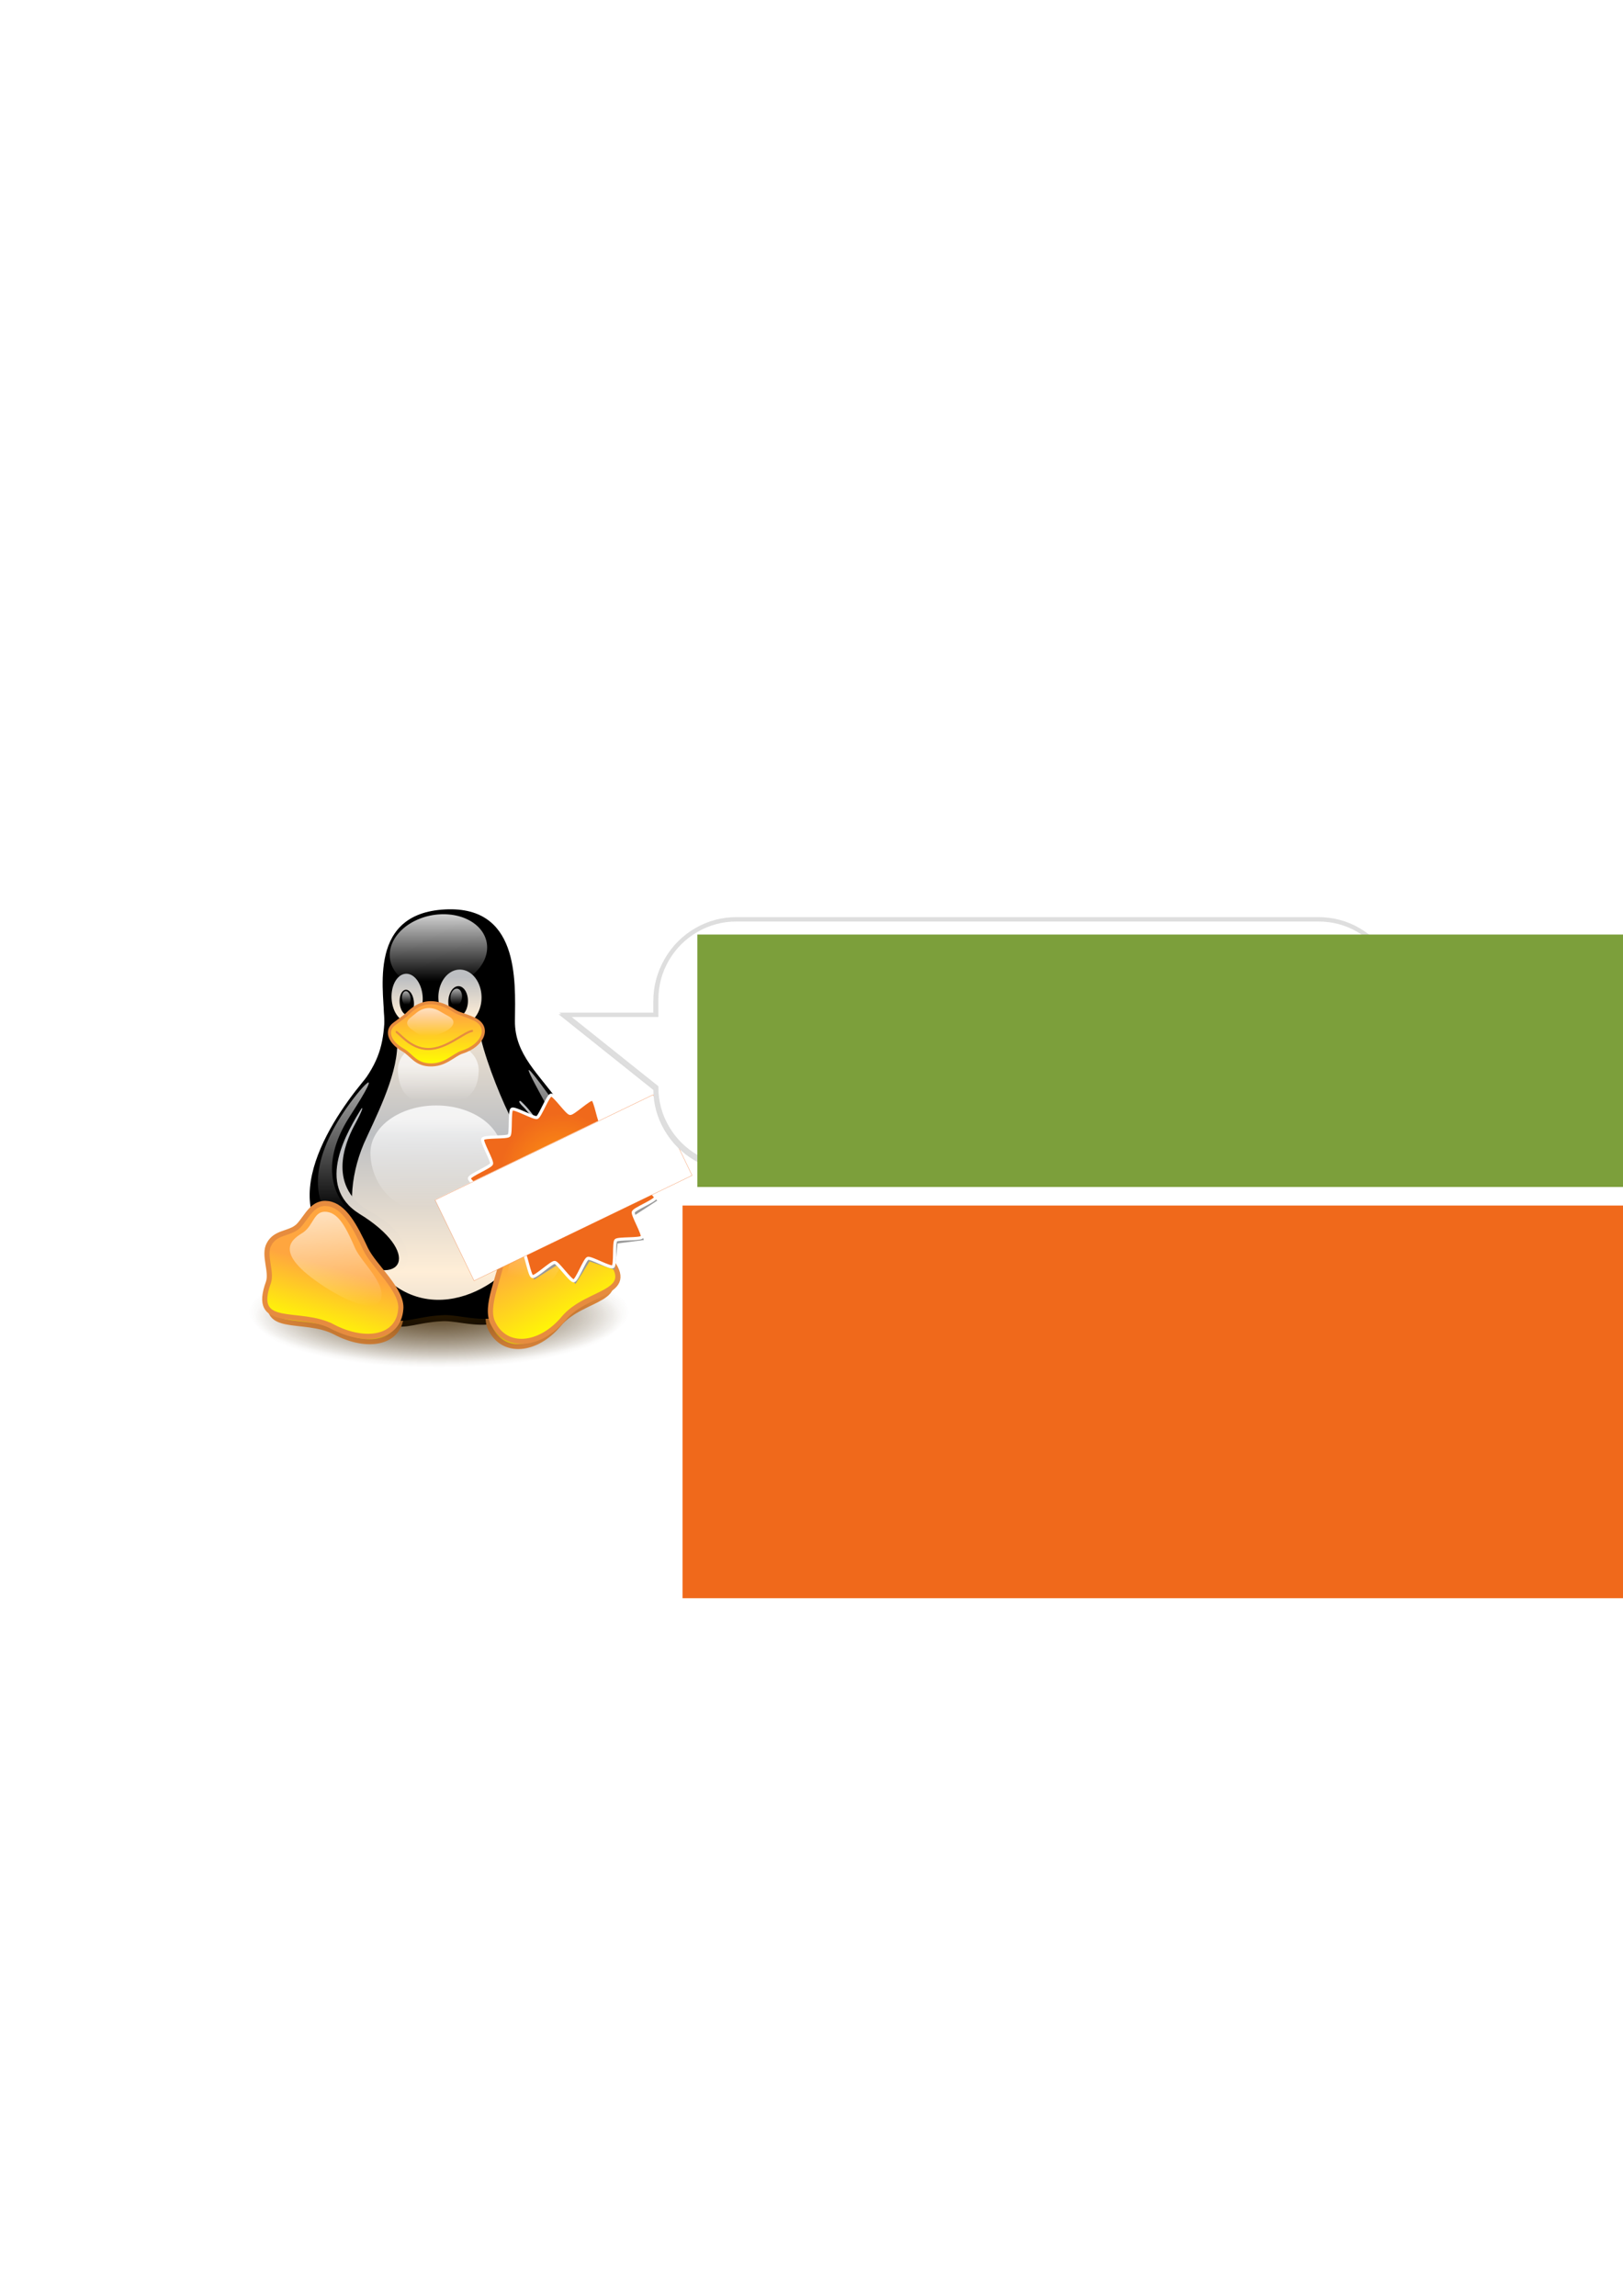 <?xml version="1.0" encoding="UTF-8" standalone="no"?>
<!-- Created with Inkscape (http://www.inkscape.org/) -->

<svg
   xmlns:dc="http://purl.org/dc/elements/1.1/"
   xmlns:cc="http://creativecommons.org/ns#"
   xmlns:rdf="http://www.w3.org/1999/02/22-rdf-syntax-ns#"
   xmlns:svg="http://www.w3.org/2000/svg"
   xmlns="http://www.w3.org/2000/svg"
   xmlns:xlink="http://www.w3.org/1999/xlink"
   xmlns:sodipodi="http://sodipodi.sourceforge.net/DTD/sodipodi-0.dtd"
   xmlns:inkscape="http://www.inkscape.org/namespaces/inkscape"
   width="744.094"
   height="1052.362"
   id="svg2"
   version="1.1"
   inkscape:version="0.47pre1 r21720"
   sodipodi:docname="banner.svg"
   inkscape:output_extension="org.inkscape.output.svg.inkscape">
  <defs
     id="defs4">
    <linearGradient
       id="linearGradient5790">
      <stop
         style="stop-color:#ffffff;stop-opacity:1;"
         offset="0"
         id="stop5792" />
      <stop
         style="stop-color:#dddddd;stop-opacity:0;"
         offset="1"
         id="stop5794" />
    </linearGradient>
    <linearGradient
       id="linearGradient5831">
      <stop
         style="stop-color: rgb(255, 152, 17); stop-opacity: 1;"
         offset="0"
         id="stop5833" />
      <stop
         id="stop5843"
         offset="1"
         style="stop-color: rgb(240, 105, 27); stop-opacity: 1;" />
    </linearGradient>
    <linearGradient
       id="linearGradient4373">
      <stop
         id="stop4385"
         offset="0"
         style="stop-color: rgb(240, 105, 27); stop-opacity: 1;" />
      <stop
         style="stop-color: rgb(255, 255, 255); stop-opacity: 1;"
         offset="0"
         id="stop4387" />
      <stop
         style="stop-color: rgb(240, 105, 27); stop-opacity: 1;"
         offset="1"
         id="stop4377" />
    </linearGradient>
    <linearGradient
       id="linearGradient3811">
      <stop
         style="stop-color: rgb(62, 65, 66); stop-opacity: 1;"
         offset="0"
         id="stop3813" />
      <stop
         style="stop-color: rgb(62, 65, 66); stop-opacity: 0;"
         offset="1"
         id="stop3815" />
    </linearGradient>
    <linearGradient
       id="linearGradient3614">
      <stop
         style="stop-color: rgb(62, 65, 66); stop-opacity: 1;"
         offset="0"
         id="stop3616" />
      <stop
         style="stop-color: rgb(255, 255, 255); stop-opacity: 0;"
         offset="1"
         id="stop3618" />
    </linearGradient>
    <inkscape:perspective
       sodipodi:type="inkscape:persp3d"
       inkscape:vp_x="0 : 526.18109 : 1"
       inkscape:vp_y="0 : 1000 : 0"
       inkscape:vp_z="744.09448 : 526.18109 : 1"
       inkscape:persp3d-origin="372.04724 : 350.78739 : 1"
       id="perspective10" />
    <inkscape:perspective
       id="perspective3598"
       inkscape:persp3d-origin="0.5 : 0.33333333 : 1"
       inkscape:vp_z="1 : 0.5 : 1"
       inkscape:vp_y="0 : 1000 : 0"
       inkscape:vp_x="0 : 0.5 : 1"
       sodipodi:type="inkscape:persp3d" />
    <linearGradient
       gradientTransform="scale(1.222,0.818)"
       y2="482.559"
       x2="288.376"
       y1="398.854"
       x1="288.824"
       gradientUnits="userSpaceOnUse"
       id="linearGradient1439"
       xlink:href="#linearGradient167" />
    <linearGradient
       gradientTransform="scale(1.219,0.821)"
       y2="485.699"
       x2="285.459"
       y1="410.463"
       x1="284.687"
       gradientUnits="userSpaceOnUse"
       id="linearGradient1437"
       xlink:href="#linearGradient162" />
    <linearGradient
       gradientTransform="scale(1.065,0.939)"
       y2="582.635"
       x2="371.609"
       y1="474.018"
       x1="316.94"
       gradientUnits="userSpaceOnUse"
       id="linearGradient1435"
       xlink:href="#linearGradient167" />
    <linearGradient
       gradientTransform="scale(1,1)"
       y2="710.977"
       x2="230.535"
       y1="570.418"
       x1="223.101"
       gradientUnits="userSpaceOnUse"
       id="linearGradient1433"
       xlink:href="#linearGradient167" />
    <linearGradient
       y2="704.731"
       x2="182.245"
       y1="587.236"
       x1="117.89"
       gradientTransform="scale(1.008,0.992)"
       gradientUnits="userSpaceOnUse"
       id="linearGradient1431"
       xlink:href="#linearGradient167" />
    <linearGradient
       gradientTransform="scale(1.01,0.99)"
       y2="737.854"
       x2="203.127"
       y1="630.305"
       x1="218.117"
       gradientUnits="userSpaceOnUse"
       id="linearGradient1429"
       xlink:href="#linearGradient162" />
    <linearGradient
       gradientTransform="scale(1.065,0.939)"
       y2="386.666"
       x2="279.643"
       y1="655.731"
       x1="381.566"
       gradientUnits="userSpaceOnUse"
       id="linearGradient1427"
       xlink:href="#linearGradient153" />
    <linearGradient
       gradientTransform="scale(1.012,0.989)"
       y2="737.412"
       x2="212.51"
       y1="657.111"
       x1="236.254"
       gradientUnits="userSpaceOnUse"
       id="linearGradient1425"
       xlink:href="#linearGradient162" />
    <linearGradient
       gradientTransform="scale(0.573,1.746)"
       y2="314.839"
       x2="867.335"
       y1="234.739"
       x1="867.345"
       gradientUnits="userSpaceOnUse"
       id="linearGradient1423"
       xlink:href="#linearGradient167" />
    <linearGradient
       gradientTransform="scale(0.572,1.749)"
       y2="331.449"
       x2="411.221"
       y1="242.944"
       x1="411.221"
       gradientUnits="userSpaceOnUse"
       id="linearGradient1421"
       xlink:href="#linearGradient167" />
    <linearGradient
       gradientTransform="scale(1.077,0.929)"
       y2="488.483"
       x2="323.251"
       y1="435.268"
       x1="322.483"
       gradientUnits="userSpaceOnUse"
       id="linearGradient1419"
       xlink:href="#linearGradient167" />
    <linearGradient
       gradientTransform="scale(1.075,0.93)"
       y2="614.504"
       x2="321.322"
       y1="498.178"
       x1="320.751"
       gradientUnits="userSpaceOnUse"
       id="linearGradient1417"
       xlink:href="#linearGradient138" />
    <linearGradient
       gradientTransform="scale(0.65,1.539)"
       y2="324.038"
       x2="377.485"
       y1="419.785"
       x1="375.173"
       gradientUnits="userSpaceOnUse"
       id="linearGradient1415"
       xlink:href="#linearGradient153" />
    <linearGradient
       gradientTransform="scale(0.813,1.23)"
       y2="394.104"
       x2="437.579"
       y1="528.872"
       x1="437.579"
       spreadMethod="reflect"
       gradientUnits="userSpaceOnUse"
       id="linearGradient1413"
       xlink:href="#linearGradient153" />
    <linearGradient
       gradientTransform="scale(0.816,1.225)"
       y2="281.325"
       x2="387.069"
       y1="242.282"
       x1="389.635"
       gradientUnits="userSpaceOnUse"
       id="linearGradient1411"
       xlink:href="#linearGradient167" />
    <linearGradient
       y2="281.016"
       x2="376.796"
       y1="240.927"
       x1="379.096"
       gradientTransform="scale(0.816,1.225)"
       gradientUnits="userSpaceOnUse"
       id="linearGradient1409"
       xlink:href="#linearGradient167" />
    <linearGradient
       gradientTransform="scale(0.816,1.225)"
       y2="245.683"
       x2="380.552"
       y1="277.495"
       x1="381.387"
       gradientUnits="userSpaceOnUse"
       id="linearGradient1407"
       xlink:href="#linearGradient153" />
    <linearGradient
       y2="243.916"
       x2="380.273"
       y1="278.602"
       x1="378.938"
       gradientTransform="scale(0.816,1.225)"
       gradientUnits="userSpaceOnUse"
       id="linearGradient1405"
       xlink:href="#linearGradient153" />
    <linearGradient
       gradientTransform="scale(1.116,0.896)"
       y2="330.096"
       x2="297.086"
       y1="237.932"
       x1="303.018"
       gradientUnits="userSpaceOnUse"
       id="linearGradient1403"
       xlink:href="#linearGradient138" />
    <linearGradient
       gradientTransform="scale(0.575,1.738)"
       y2="304.079"
       x2="400.844"
       y1="369.53"
       x1="400.578"
       gradientUnits="userSpaceOnUse"
       id="linearGradient1401"
       xlink:href="#linearGradient153" />
    <radialGradient
       gradientUnits="userSpaceOnUse"
       r="195.072"
       fy="1219.412"
       fx="446.778"
       cy="1219.412"
       cx="446.778"
       gradientTransform="scale(1.045,0.957)"
       id="radialGradient1399"
       xlink:href="#linearGradient172" />
    <linearGradient
       gradientUnits="objectBoundingBox"
       y2="-0.675"
       x2="0.195"
       y1="1.293"
       x1="0.94"
       id="linearGradient178"
       xlink:href="#linearGradient153" />
    <radialGradient
       id="radialGradient176"
       xlink:href="#linearGradient172" />
    <radialGradient
       gradientUnits="objectBoundingBox"
       r="0.5"
       fy="0.5"
       fx="0.5"
       cy="0.5"
       cx="0.5"
       id="radialGradient171"
       xlink:href="#linearGradient172" />
    <linearGradient
       gradientUnits="objectBoundingBox"
       y2="0.97"
       x2="0.508"
       y1="0.192"
       x1="0.5"
       id="linearGradient166"
       xlink:href="#linearGradient162" />
    <linearGradient
       gradientUnits="objectBoundingBox"
       y2="0.984"
       x2="0.464"
       y1="0.51"
       x1="0.604"
       id="linearGradient165"
       xlink:href="#linearGradient162" />
    <linearGradient
       gradientUnits="objectBoundingBox"
       y2="0.986"
       x2="0.412"
       y1="0.349"
       x1="0.501"
       id="linearGradient161"
       xlink:href="#linearGradient162" />
    <linearGradient
       gradientUnits="objectBoundingBox"
       y2="0.096"
       x2="0.492"
       y1="0.879"
       x1="0.462"
       id="linearGradient159"
       xlink:href="#linearGradient153" />
    <linearGradient
       gradientUnits="objectBoundingBox"
       y2="0.136"
       x2="0.498"
       y1="0.854"
       x1="0.517"
       id="linearGradient158"
       xlink:href="#linearGradient153" />
    <linearGradient
       gradientUnits="objectBoundingBox"
       y2="0.413"
       x2="0.495"
       y1="1.153"
       x1="0.492"
       id="linearGradient157"
       xlink:href="#linearGradient153" />
    <linearGradient
       gradientUnits="objectBoundingBox"
       y2="0.231"
       x2="0.454"
       y1="0.989"
       x1="0.436"
       id="linearGradient156"
       xlink:href="#linearGradient153" />
    <linearGradient
       spreadMethod="reflect"
       gradientUnits="objectBoundingBox"
       y2="0.406"
       x2="0.5"
       y1="0.898"
       x1="0.5"
       id="linearGradient152"
       xlink:href="#linearGradient153" />
    <linearGradient
       gradientUnits="objectBoundingBox"
       y2="1.026"
       x2="0.487"
       y1="0.022"
       x1="0.434"
       id="linearGradient151"
       xlink:href="#linearGradient167" />
    <linearGradient
       gradientTransform="matrix(-0.929, 0.284, 0.435, 0.944, -1.91327e-07, 5.49908e-08)"
       gradientUnits="objectBoundingBox"
       y2="0.942"
       x2="0.156"
       y1="0.099"
       x1="-0.305"
       id="linearGradient150"
       xlink:href="#linearGradient167" />
    <linearGradient
       gradientUnits="objectBoundingBox"
       y2="0.946"
       x2="0.504"
       y1="0.132"
       x1="0.5"
       id="linearGradient149"
       xlink:href="#linearGradient138" />
    <linearGradient
       gradientUnits="objectBoundingBox"
       y2="0.928"
       x2="0.516"
       y1="0.374"
       x1="0.508"
       id="linearGradient148"
       xlink:href="#linearGradient167" />
    <linearGradient
       gradientUnits="objectBoundingBox"
       y2="0.812"
       x2="0.5"
       y1="0.023"
       x1="0.5"
       id="linearGradient147"
       xlink:href="#linearGradient167" />
    <linearGradient
       gradientUnits="objectBoundingBox"
       y2="0.719"
       x2="0.571"
       y1="0.023"
       x1="0.572"
       id="linearGradient146"
       xlink:href="#linearGradient167" />
    <linearGradient
       gradientUnits="objectBoundingBox"
       y2="0.759"
       x2="0.867"
       y1="-0.036"
       x1="0.467"
       id="linearGradient145"
       xlink:href="#linearGradient167" />
    <linearGradient
       gradientUnits="objectBoundingBox"
       y2="0.941"
       x2="0.646"
       y1="0.059"
       x1="0.703"
       id="linearGradient144"
       xlink:href="#linearGradient167" />
    <linearGradient
       gradientUnits="objectBoundingBox"
       y2="0.934"
       x2="0.414"
       y1="0.029"
       x1="0.466"
       id="linearGradient143"
       xlink:href="#linearGradient167" />
    <linearGradient
       gradientUnits="objectBoundingBox"
       y2="0.945"
       x2="0.554"
       y1="0.031"
       x1="0.559"
       id="linearGradient142"
       xlink:href="#linearGradient167" />
    <linearGradient
       gradientUnits="objectBoundingBox"
       y2="0.901"
       x2="0.418"
       y1="0.02"
       x1="0.474"
       id="linearGradient141"
       xlink:href="#linearGradient138" />
    <linearGradient
       id="linearGradient138">
      <stop
         id="stop139"
         offset="0"
         style="stop-color: rgb(255, 255, 255); stop-opacity: 0.8;" />
      <stop
         id="stop140"
         offset="1"
         style="stop-color: rgb(255, 255, 255); stop-opacity: 0;" />
    </linearGradient>
    <linearGradient
       id="linearGradient153">
      <stop
         id="stop154"
         offset="0"
         style="stop-color: rgb(255, 238, 215); stop-opacity: 1;" />
      <stop
         id="stop155"
         offset="1"
         style="stop-color: rgb(189, 191, 194); stop-opacity: 1;" />
    </linearGradient>
    <linearGradient
       id="linearGradient162">
      <stop
         id="stop163"
         offset="0"
         style="stop-color: rgb(255, 166, 63); stop-opacity: 1;" />
      <stop
         id="stop164"
         offset="1"
         style="stop-color: rgb(255, 255, 0); stop-opacity: 1;" />
    </linearGradient>
    <linearGradient
       id="linearGradient167">
      <stop
         id="stop168"
         offset="0"
         style="stop-color: rgb(255, 255, 255); stop-opacity: 0.65;" />
      <stop
         id="stop169"
         offset="1"
         style="stop-color: rgb(255, 255, 255); stop-opacity: 0;" />
    </linearGradient>
    <linearGradient
       id="linearGradient172">
      <stop
         id="stop173"
         offset="0"
         style="stop-color: rgb(63, 38, 0); stop-opacity: 0.6;" />
      <stop
         id="stop174"
         offset="1"
         style="stop-color: rgb(63, 38, 0); stop-opacity: 0;" />
    </linearGradient>
    <inkscape:perspective
       id="perspective3721"
       inkscape:persp3d-origin="312.5 : 250 : 1"
       inkscape:vp_z="625 : 375 : 1"
       inkscape:vp_y="0 : 1000 : 0"
       inkscape:vp_x="0 : 375 : 1"
       sodipodi:type="inkscape:persp3d" />
    <inkscape:perspective
       id="perspective3831"
       inkscape:persp3d-origin="0.5 : 0.33333333 : 1"
       inkscape:vp_z="1 : 0.5 : 1"
       inkscape:vp_y="0 : 1000 : 0"
       inkscape:vp_x="0 : 0.5 : 1"
       sodipodi:type="inkscape:persp3d" />
    <radialGradient
       gradientUnits="userSpaceOnUse"
       r="195.072"
       fy="1219.412"
       fx="446.778"
       cy="1219.412"
       cx="446.778"
       gradientTransform="scale(1.045,0.957)"
       id="radialGradient1399-6"
       xlink:href="#linearGradient172-9" />
    <linearGradient
       id="linearGradient172-9">
      <stop
         id="stop173-6"
         offset="0"
         style="stop-color: rgb(63, 38, 0); stop-opacity: 0.6;" />
      <stop
         id="stop174-1"
         offset="1"
         style="stop-color: rgb(63, 38, 0); stop-opacity: 0;" />
    </linearGradient>
    <linearGradient
       gradientTransform="scale(0.575,1.738)"
       y2="304.079"
       x2="400.844"
       y1="369.53"
       x1="400.578"
       gradientUnits="userSpaceOnUse"
       id="linearGradient1401-8"
       xlink:href="#linearGradient153-5" />
    <linearGradient
       id="linearGradient153-5">
      <stop
         id="stop154-9"
         offset="0"
         style="stop-color: rgb(255, 238, 215); stop-opacity: 1;" />
      <stop
         id="stop155-6"
         offset="1"
         style="stop-color: rgb(189, 191, 194); stop-opacity: 1;" />
    </linearGradient>
    <linearGradient
       gradientTransform="scale(1.116,0.896)"
       y2="330.096"
       x2="297.086"
       y1="237.932"
       x1="303.018"
       gradientUnits="userSpaceOnUse"
       id="linearGradient1403-6"
       xlink:href="#linearGradient138-1" />
    <linearGradient
       id="linearGradient138-1">
      <stop
         id="stop139-7"
         offset="0"
         style="stop-color: rgb(255, 255, 255); stop-opacity: 0.8;" />
      <stop
         id="stop140-5"
         offset="1"
         style="stop-color: rgb(255, 255, 255); stop-opacity: 0;" />
    </linearGradient>
    <linearGradient
       y2="243.916"
       x2="380.273"
       y1="278.602"
       x1="378.938"
       gradientTransform="scale(0.816,1.225)"
       gradientUnits="userSpaceOnUse"
       id="linearGradient1405-5"
       xlink:href="#linearGradient153-5" />
    <linearGradient
       id="linearGradient3848">
      <stop
         id="stop3850"
         offset="0"
         style="stop-color: rgb(255, 238, 215); stop-opacity: 1;" />
      <stop
         id="stop3852"
         offset="1"
         style="stop-color: rgb(189, 191, 194); stop-opacity: 1;" />
    </linearGradient>
    <linearGradient
       gradientTransform="scale(0.816,1.225)"
       y2="245.683"
       x2="380.552"
       y1="277.495"
       x1="381.387"
       gradientUnits="userSpaceOnUse"
       id="linearGradient1407-6"
       xlink:href="#linearGradient153-5" />
    <linearGradient
       id="linearGradient3855">
      <stop
         id="stop3857"
         offset="0"
         style="stop-color: rgb(255, 238, 215); stop-opacity: 1;" />
      <stop
         id="stop3859"
         offset="1"
         style="stop-color: rgb(189, 191, 194); stop-opacity: 1;" />
    </linearGradient>
    <linearGradient
       y2="281.016"
       x2="376.796"
       y1="240.927"
       x1="379.096"
       gradientTransform="scale(0.816,1.225)"
       gradientUnits="userSpaceOnUse"
       id="linearGradient1409-3"
       xlink:href="#linearGradient167-0" />
    <linearGradient
       id="linearGradient167-0">
      <stop
         id="stop168-2"
         offset="0"
         style="stop-color: rgb(255, 255, 255); stop-opacity: 0.65;" />
      <stop
         id="stop169-5"
         offset="1"
         style="stop-color: rgb(255, 255, 255); stop-opacity: 0;" />
    </linearGradient>
    <linearGradient
       gradientTransform="scale(0.816,1.225)"
       y2="281.325"
       x2="387.069"
       y1="242.282"
       x1="389.635"
       gradientUnits="userSpaceOnUse"
       id="linearGradient1411-9"
       xlink:href="#linearGradient167-0" />
    <linearGradient
       id="linearGradient3866">
      <stop
         id="stop3868"
         offset="0"
         style="stop-color: rgb(255, 255, 255); stop-opacity: 0.65;" />
      <stop
         id="stop3870"
         offset="1"
         style="stop-color: rgb(255, 255, 255); stop-opacity: 0;" />
    </linearGradient>
    <linearGradient
       gradientTransform="scale(0.813,1.23)"
       y2="394.104"
       x2="437.579"
       y1="528.872"
       x1="437.579"
       spreadMethod="reflect"
       gradientUnits="userSpaceOnUse"
       id="linearGradient1413-8"
       xlink:href="#linearGradient153-5" />
    <linearGradient
       id="linearGradient3873">
      <stop
         id="stop3875"
         offset="0"
         style="stop-color: rgb(255, 238, 215); stop-opacity: 1;" />
      <stop
         id="stop3877"
         offset="1"
         style="stop-color: rgb(189, 191, 194); stop-opacity: 1;" />
    </linearGradient>
    <linearGradient
       gradientTransform="scale(0.65,1.539)"
       y2="324.038"
       x2="377.485"
       y1="419.785"
       x1="375.173"
       gradientUnits="userSpaceOnUse"
       id="linearGradient1415-2"
       xlink:href="#linearGradient153-5" />
    <linearGradient
       id="linearGradient3880">
      <stop
         id="stop3882"
         offset="0"
         style="stop-color: rgb(255, 238, 215); stop-opacity: 1;" />
      <stop
         id="stop3884"
         offset="1"
         style="stop-color: rgb(189, 191, 194); stop-opacity: 1;" />
    </linearGradient>
    <linearGradient
       gradientTransform="scale(1.075,0.93)"
       y2="614.504"
       x2="321.322"
       y1="498.178"
       x1="320.751"
       gradientUnits="userSpaceOnUse"
       id="linearGradient1417-3"
       xlink:href="#linearGradient138-1" />
    <linearGradient
       id="linearGradient3887">
      <stop
         id="stop3889"
         offset="0"
         style="stop-color: rgb(255, 255, 255); stop-opacity: 0.8;" />
      <stop
         id="stop3891"
         offset="1"
         style="stop-color: rgb(255, 255, 255); stop-opacity: 0;" />
    </linearGradient>
    <linearGradient
       gradientTransform="scale(1.077,0.929)"
       y2="488.483"
       x2="323.251"
       y1="435.268"
       x1="322.483"
       gradientUnits="userSpaceOnUse"
       id="linearGradient1419-8"
       xlink:href="#linearGradient167-0" />
    <linearGradient
       id="linearGradient3894">
      <stop
         id="stop3896"
         offset="0"
         style="stop-color: rgb(255, 255, 255); stop-opacity: 0.65;" />
      <stop
         id="stop3898"
         offset="1"
         style="stop-color: rgb(255, 255, 255); stop-opacity: 0;" />
    </linearGradient>
    <linearGradient
       gradientTransform="scale(0.572,1.749)"
       y2="331.449"
       x2="411.221"
       y1="242.944"
       x1="411.221"
       gradientUnits="userSpaceOnUse"
       id="linearGradient1421-6"
       xlink:href="#linearGradient167-0" />
    <linearGradient
       id="linearGradient3901">
      <stop
         id="stop3903"
         offset="0"
         style="stop-color: rgb(255, 255, 255); stop-opacity: 0.65;" />
      <stop
         id="stop3905"
         offset="1"
         style="stop-color: rgb(255, 255, 255); stop-opacity: 0;" />
    </linearGradient>
    <linearGradient
       gradientTransform="scale(0.573,1.746)"
       y2="314.839"
       x2="867.335"
       y1="234.739"
       x1="867.345"
       gradientUnits="userSpaceOnUse"
       id="linearGradient1423-1"
       xlink:href="#linearGradient167-0" />
    <linearGradient
       id="linearGradient3908">
      <stop
         id="stop3910"
         offset="0"
         style="stop-color: rgb(255, 255, 255); stop-opacity: 0.65;" />
      <stop
         id="stop3912"
         offset="1"
         style="stop-color: rgb(255, 255, 255); stop-opacity: 0;" />
    </linearGradient>
    <linearGradient
       gradientTransform="scale(1.012,0.989)"
       y2="737.412"
       x2="212.51"
       y1="657.111"
       x1="236.254"
       gradientUnits="userSpaceOnUse"
       id="linearGradient1425-6"
       xlink:href="#linearGradient162-6" />
    <linearGradient
       id="linearGradient162-6">
      <stop
         id="stop163-1"
         offset="0"
         style="stop-color: rgb(255, 166, 63); stop-opacity: 1;" />
      <stop
         id="stop164-3"
         offset="1"
         style="stop-color: rgb(255, 255, 0); stop-opacity: 1;" />
    </linearGradient>
    <linearGradient
       gradientTransform="scale(1.065,0.939)"
       y2="386.666"
       x2="279.643"
       y1="655.731"
       x1="381.566"
       gradientUnits="userSpaceOnUse"
       id="linearGradient1427-4"
       xlink:href="#linearGradient153-5" />
    <linearGradient
       id="linearGradient3919">
      <stop
         id="stop3921"
         offset="0"
         style="stop-color: rgb(255, 238, 215); stop-opacity: 1;" />
      <stop
         id="stop3923"
         offset="1"
         style="stop-color: rgb(189, 191, 194); stop-opacity: 1;" />
    </linearGradient>
    <linearGradient
       gradientTransform="scale(1.01,0.99)"
       y2="737.854"
       x2="203.127"
       y1="630.305"
       x1="218.117"
       gradientUnits="userSpaceOnUse"
       id="linearGradient1429-0"
       xlink:href="#linearGradient162-6" />
    <linearGradient
       id="linearGradient3926">
      <stop
         id="stop3928"
         offset="0"
         style="stop-color: rgb(255, 166, 63); stop-opacity: 1;" />
      <stop
         id="stop3930"
         offset="1"
         style="stop-color: rgb(255, 255, 0); stop-opacity: 1;" />
    </linearGradient>
    <linearGradient
       y2="704.731"
       x2="182.245"
       y1="587.236"
       x1="117.89"
       gradientTransform="scale(1.008,0.992)"
       gradientUnits="userSpaceOnUse"
       id="linearGradient1431-9"
       xlink:href="#linearGradient167-0" />
    <linearGradient
       id="linearGradient3933">
      <stop
         id="stop3935"
         offset="0"
         style="stop-color: rgb(255, 255, 255); stop-opacity: 0.65;" />
      <stop
         id="stop3937"
         offset="1"
         style="stop-color: rgb(255, 255, 255); stop-opacity: 0;" />
    </linearGradient>
    <linearGradient
       gradientTransform="scale(1,1)"
       y2="710.977"
       x2="230.535"
       y1="570.418"
       x1="223.101"
       gradientUnits="userSpaceOnUse"
       id="linearGradient1433-6"
       xlink:href="#linearGradient167-0" />
    <linearGradient
       id="linearGradient3940">
      <stop
         id="stop3942"
         offset="0"
         style="stop-color: rgb(255, 255, 255); stop-opacity: 0.65;" />
      <stop
         id="stop3944"
         offset="1"
         style="stop-color: rgb(255, 255, 255); stop-opacity: 0;" />
    </linearGradient>
    <linearGradient
       gradientTransform="scale(1.065,0.939)"
       y2="582.635"
       x2="371.609"
       y1="474.018"
       x1="316.94"
       gradientUnits="userSpaceOnUse"
       id="linearGradient1435-8"
       xlink:href="#linearGradient167-0" />
    <linearGradient
       id="linearGradient3947">
      <stop
         id="stop3949"
         offset="0"
         style="stop-color: rgb(255, 255, 255); stop-opacity: 0.65;" />
      <stop
         id="stop3951"
         offset="1"
         style="stop-color: rgb(255, 255, 255); stop-opacity: 0;" />
    </linearGradient>
    <linearGradient
       gradientTransform="scale(1.219,0.821)"
       y2="485.699"
       x2="285.459"
       y1="410.463"
       x1="284.687"
       gradientUnits="userSpaceOnUse"
       id="linearGradient1437-2"
       xlink:href="#linearGradient162-6" />
    <linearGradient
       id="linearGradient3954">
      <stop
         id="stop3956"
         offset="0"
         style="stop-color: rgb(255, 166, 63); stop-opacity: 1;" />
      <stop
         id="stop3958"
         offset="1"
         style="stop-color: rgb(255, 255, 0); stop-opacity: 1;" />
    </linearGradient>
    <linearGradient
       gradientTransform="scale(1.222, 0.818)"
       y2="482.559"
       x2="288.376"
       y1="398.854"
       x1="288.824"
       gradientUnits="userSpaceOnUse"
       id="linearGradient1439-6"
       xlink:href="#linearGradient167-0" />
    <linearGradient
       id="linearGradient3961">
      <stop
         id="stop3963"
         offset="0"
         style="stop-color: rgb(255, 255, 255); stop-opacity: 0.65;" />
      <stop
         id="stop3965"
         offset="1"
         style="stop-color: rgb(255, 255, 255); stop-opacity: 0;" />
    </linearGradient>
    <linearGradient
       y2="482.559"
       x2="288.376"
       y1="398.854"
       x1="288.824"
       gradientTransform="scale(1.222,0.818)"
       gradientUnits="userSpaceOnUse"
       id="linearGradient3996"
       xlink:href="#linearGradient167-0"
       inkscape:collect="always" />
    <filter
       inkscape:collect="always"
       id="filter4257">
      <feGaussianBlur
         inkscape:collect="always"
         stdDeviation="18.356"
         id="feGaussianBlur4259" />
    </filter>
    <inkscape:perspective
       id="perspective4283"
       inkscape:persp3d-origin="0.5 : 0.33333333 : 1"
       inkscape:vp_z="1 : 0.5 : 1"
       inkscape:vp_y="0 : 1000 : 0"
       inkscape:vp_x="0 : 0.5 : 1"
       sodipodi:type="inkscape:persp3d" />
    <filter
       inkscape:collect="always"
       id="filter4369">
      <feGaussianBlur
         inkscape:collect="always"
         stdDeviation="8.849"
         id="feGaussianBlur4371" />
    </filter>
    <radialGradient
       inkscape:collect="always"
       xlink:href="#linearGradient5831"
       id="radialGradient5837"
       cx="607.281"
       cy="44.464"
       fx="607.281"
       fy="44.464"
       r="128.639"
       gradientTransform="matrix(0.65,-9.83697e-8,9.15156e-8,0.617,215.124,20.567)"
       gradientUnits="userSpaceOnUse" />
    <inkscape:perspective
       id="perspective5871"
       inkscape:persp3d-origin="0.5 : 0.33333333 : 1"
       inkscape:vp_z="1 : 0.5 : 1"
       inkscape:vp_y="0 : 1000 : 0"
       inkscape:vp_x="0 : 0.5 : 1"
       sodipodi:type="inkscape:persp3d" />
    <inkscape:perspective
       id="perspective5956"
       inkscape:persp3d-origin="0.5 : 0.33333333 : 1"
       inkscape:vp_z="1 : 0.5 : 1"
       inkscape:vp_y="0 : 1000 : 0"
       inkscape:vp_x="0 : 0.5 : 1"
       sodipodi:type="inkscape:persp3d" />
    <filter
       inkscape:collect="always"
       id="filter5994">
      <feGaussianBlur
         inkscape:collect="always"
         stdDeviation="2.218"
         id="feGaussianBlur5996" />
    </filter>
    <clipPath
       id="clipPath4035"
       clipPathUnits="userSpaceOnUse">
      <path
         id="path4037"
         d="M 0,232 308,232 308,0 0,0 0,232 z" />
    </clipPath>
    <clipPath
       id="clipPath3973"
       clipPathUnits="userSpaceOnUse">
      <path
         id="path3975"
         d="M 0,232 308,232 308,0 0,0 0,232 z" />
    </clipPath>
    <clipPath
       id="clipPath3963"
       clipPathUnits="userSpaceOnUse">
      <path
         id="path3965"
         d="M 0,232 308,232 308,0 0,0 0,232 z" />
    </clipPath>
    <inkscape:perspective
       id="perspective3953"
       inkscape:persp3d-origin="0.5 : 0.33333333 : 1"
       inkscape:vp_z="1 : 0.5 : 1"
       inkscape:vp_y="0 : 1000 : 0"
       inkscape:vp_x="0 : 0.5 : 1"
       sodipodi:type="inkscape:persp3d" />
    <inkscape:perspective
       id="perspective4774"
       inkscape:persp3d-origin="0.5 : 0.33333333 : 1"
       inkscape:vp_z="1 : 0.5 : 1"
       inkscape:vp_y="0 : 1000 : 0"
       inkscape:vp_x="0 : 0.5 : 1"
       sodipodi:type="inkscape:persp3d" />
    <inkscape:perspective
       id="perspective4882"
       inkscape:persp3d-origin="0.5 : 0.33333333 : 1"
       inkscape:vp_z="1 : 0.5 : 1"
       inkscape:vp_y="0 : 1000 : 0"
       inkscape:vp_x="0 : 0.5 : 1"
       sodipodi:type="inkscape:persp3d" />
    <inkscape:perspective
       id="perspective5647"
       inkscape:persp3d-origin="0.5 : 0.33333333 : 1"
       inkscape:vp_z="1 : 0.5 : 1"
       inkscape:vp_y="0 : 1000 : 0"
       inkscape:vp_x="0 : 0.5 : 1"
       sodipodi:type="inkscape:persp3d" />
    <inkscape:perspective
       id="perspective5712"
       inkscape:persp3d-origin="0.5 : 0.33333333 : 1"
       inkscape:vp_z="1 : 0.5 : 1"
       inkscape:vp_y="0 : 1000 : 0"
       inkscape:vp_x="0 : 0.5 : 1"
       sodipodi:type="inkscape:persp3d" />
    <radialGradient
       inkscape:collect="always"
       xlink:href="#linearGradient5790"
       id="radialGradient5796"
       cx="190.88"
       cy="123.824"
       fx="190.88"
       fy="123.824"
       r="51.238"
       gradientTransform="matrix(1,0,0,2.909,0,-236.4)"
       gradientUnits="userSpaceOnUse" />
    <inkscape:perspective
       id="perspective6018"
       inkscape:persp3d-origin="0.5 : 0.33333333 : 1"
       inkscape:vp_z="1 : 0.5 : 1"
       inkscape:vp_y="0 : 1000 : 0"
       inkscape:vp_x="0 : 0.5 : 1"
       sodipodi:type="inkscape:persp3d" />
    <inkscape:perspective
       id="perspective6127"
       inkscape:persp3d-origin="0.5 : 0.33333333 : 1"
       inkscape:vp_z="1 : 0.5 : 1"
       inkscape:vp_y="0 : 1000 : 0"
       inkscape:vp_x="0 : 0.5 : 1"
       sodipodi:type="inkscape:persp3d" />
    <filter
       inkscape:collect="always"
       id="filter6169">
      <feGaussianBlur
         inkscape:collect="always"
         stdDeviation="2.847"
         id="feGaussianBlur6171" />
    </filter>
    <filter
       inkscape:collect="always"
       id="filter6177">
      <feGaussianBlur
         inkscape:collect="always"
         stdDeviation="0.248"
         id="feGaussianBlur6179" />
    </filter>
    <radialGradient
       inkscape:collect="always"
       xlink:href="#linearGradient172"
       id="radialGradient6275"
       gradientUnits="userSpaceOnUse"
       gradientTransform="scale(1.045,0.957)"
       cx="446.778"
       cy="1219.412"
       fx="446.778"
       fy="1219.412"
       r="195.072" />
    <linearGradient
       inkscape:collect="always"
       xlink:href="#linearGradient153"
       id="linearGradient6277"
       gradientUnits="userSpaceOnUse"
       gradientTransform="scale(0.575,1.738)"
       x1="400.578"
       y1="369.53"
       x2="400.844"
       y2="304.079" />
    <linearGradient
       inkscape:collect="always"
       xlink:href="#linearGradient138"
       id="linearGradient6279"
       gradientUnits="userSpaceOnUse"
       gradientTransform="scale(1.116,0.896)"
       x1="303.018"
       y1="237.932"
       x2="297.086"
       y2="330.096" />
    <linearGradient
       inkscape:collect="always"
       xlink:href="#linearGradient153"
       id="linearGradient6281"
       gradientUnits="userSpaceOnUse"
       gradientTransform="scale(0.816,1.225)"
       x1="378.938"
       y1="278.602"
       x2="380.273"
       y2="243.916" />
    <linearGradient
       inkscape:collect="always"
       xlink:href="#linearGradient153"
       id="linearGradient6283"
       gradientUnits="userSpaceOnUse"
       gradientTransform="scale(0.816,1.225)"
       x1="381.387"
       y1="277.495"
       x2="380.552"
       y2="245.683" />
    <linearGradient
       inkscape:collect="always"
       xlink:href="#linearGradient167"
       id="linearGradient6285"
       gradientUnits="userSpaceOnUse"
       gradientTransform="scale(0.816,1.225)"
       x1="379.096"
       y1="240.927"
       x2="376.796"
       y2="281.016" />
    <linearGradient
       inkscape:collect="always"
       xlink:href="#linearGradient167"
       id="linearGradient6287"
       gradientUnits="userSpaceOnUse"
       gradientTransform="scale(0.816,1.225)"
       x1="389.635"
       y1="242.282"
       x2="387.069"
       y2="281.325" />
    <linearGradient
       inkscape:collect="always"
       xlink:href="#linearGradient153"
       id="linearGradient6289"
       gradientUnits="userSpaceOnUse"
       gradientTransform="scale(0.813,1.23)"
       spreadMethod="reflect"
       x1="437.579"
       y1="528.872"
       x2="437.579"
       y2="394.104" />
    <linearGradient
       inkscape:collect="always"
       xlink:href="#linearGradient153"
       id="linearGradient6291"
       gradientUnits="userSpaceOnUse"
       gradientTransform="scale(0.65,1.539)"
       x1="375.173"
       y1="419.785"
       x2="377.485"
       y2="324.038" />
    <linearGradient
       inkscape:collect="always"
       xlink:href="#linearGradient138"
       id="linearGradient6293"
       gradientUnits="userSpaceOnUse"
       gradientTransform="scale(1.075,0.93)"
       x1="320.751"
       y1="498.178"
       x2="321.322"
       y2="614.504" />
    <linearGradient
       inkscape:collect="always"
       xlink:href="#linearGradient167"
       id="linearGradient6295"
       gradientUnits="userSpaceOnUse"
       gradientTransform="scale(1.077,0.929)"
       x1="322.483"
       y1="435.268"
       x2="323.251"
       y2="488.483" />
    <linearGradient
       inkscape:collect="always"
       xlink:href="#linearGradient167"
       id="linearGradient6297"
       gradientUnits="userSpaceOnUse"
       gradientTransform="scale(0.572,1.749)"
       x1="411.221"
       y1="242.944"
       x2="411.221"
       y2="331.449" />
    <linearGradient
       inkscape:collect="always"
       xlink:href="#linearGradient167"
       id="linearGradient6299"
       gradientUnits="userSpaceOnUse"
       gradientTransform="scale(0.573,1.746)"
       x1="867.345"
       y1="234.739"
       x2="867.335"
       y2="314.839" />
    <linearGradient
       inkscape:collect="always"
       xlink:href="#linearGradient162"
       id="linearGradient6301"
       gradientUnits="userSpaceOnUse"
       gradientTransform="scale(1.012,0.989)"
       x1="236.254"
       y1="657.111"
       x2="212.51"
       y2="737.412" />
    <linearGradient
       inkscape:collect="always"
       xlink:href="#linearGradient153"
       id="linearGradient6303"
       gradientUnits="userSpaceOnUse"
       gradientTransform="scale(1.065,0.939)"
       x1="381.566"
       y1="655.731"
       x2="279.643"
       y2="386.666" />
    <linearGradient
       inkscape:collect="always"
       xlink:href="#linearGradient162"
       id="linearGradient6305"
       gradientUnits="userSpaceOnUse"
       gradientTransform="scale(1.01,0.99)"
       x1="218.117"
       y1="630.305"
       x2="203.127"
       y2="737.854" />
    <linearGradient
       inkscape:collect="always"
       xlink:href="#linearGradient167"
       id="linearGradient6307"
       gradientUnits="userSpaceOnUse"
       gradientTransform="scale(1.008,0.992)"
       x1="117.89"
       y1="587.236"
       x2="182.245"
       y2="704.731" />
    <linearGradient
       inkscape:collect="always"
       xlink:href="#linearGradient167"
       id="linearGradient6309"
       gradientUnits="userSpaceOnUse"
       gradientTransform="scale(1,1)"
       x1="223.101"
       y1="570.418"
       x2="230.535"
       y2="710.977" />
    <linearGradient
       inkscape:collect="always"
       xlink:href="#linearGradient167"
       id="linearGradient6311"
       gradientUnits="userSpaceOnUse"
       gradientTransform="scale(1.065,0.939)"
       x1="316.94"
       y1="474.018"
       x2="371.609"
       y2="582.635" />
    <linearGradient
       inkscape:collect="always"
       xlink:href="#linearGradient162"
       id="linearGradient6313"
       gradientUnits="userSpaceOnUse"
       gradientTransform="scale(1.219,0.821)"
       x1="284.687"
       y1="410.463"
       x2="285.459"
       y2="485.699" />
    <linearGradient
       inkscape:collect="always"
       xlink:href="#linearGradient167"
       id="linearGradient6315"
       gradientUnits="userSpaceOnUse"
       gradientTransform="scale(1.222,0.818)"
       x1="288.824"
       y1="398.854"
       x2="288.376"
       y2="482.559" />
    <radialGradient
       inkscape:collect="always"
       xlink:href="#linearGradient172-9"
       id="radialGradient6317"
       gradientUnits="userSpaceOnUse"
       gradientTransform="scale(1.045,0.957)"
       cx="446.778"
       cy="1219.412"
       fx="446.778"
       fy="1219.412"
       r="195.072" />
    <linearGradient
       inkscape:collect="always"
       xlink:href="#linearGradient153-5"
       id="linearGradient6319"
       gradientUnits="userSpaceOnUse"
       gradientTransform="scale(0.575,1.738)"
       x1="400.578"
       y1="369.53"
       x2="400.844"
       y2="304.079" />
    <linearGradient
       inkscape:collect="always"
       xlink:href="#linearGradient138-1"
       id="linearGradient6321"
       gradientUnits="userSpaceOnUse"
       gradientTransform="scale(1.116,0.896)"
       x1="303.018"
       y1="237.932"
       x2="297.086"
       y2="330.096" />
    <linearGradient
       inkscape:collect="always"
       xlink:href="#linearGradient153-5"
       id="linearGradient6323"
       gradientUnits="userSpaceOnUse"
       gradientTransform="scale(0.816,1.225)"
       x1="378.938"
       y1="278.602"
       x2="380.273"
       y2="243.916" />
    <linearGradient
       inkscape:collect="always"
       xlink:href="#linearGradient153-5"
       id="linearGradient6325"
       gradientUnits="userSpaceOnUse"
       gradientTransform="scale(0.816,1.225)"
       x1="381.387"
       y1="277.495"
       x2="380.552"
       y2="245.683" />
    <linearGradient
       inkscape:collect="always"
       xlink:href="#linearGradient167-0"
       id="linearGradient6327"
       gradientUnits="userSpaceOnUse"
       gradientTransform="scale(0.816,1.225)"
       x1="379.096"
       y1="240.927"
       x2="376.796"
       y2="281.016" />
    <linearGradient
       inkscape:collect="always"
       xlink:href="#linearGradient167-0"
       id="linearGradient6329"
       gradientUnits="userSpaceOnUse"
       gradientTransform="scale(0.816,1.225)"
       x1="389.635"
       y1="242.282"
       x2="387.069"
       y2="281.325" />
    <linearGradient
       inkscape:collect="always"
       xlink:href="#linearGradient153-5"
       id="linearGradient6331"
       gradientUnits="userSpaceOnUse"
       gradientTransform="scale(0.813,1.23)"
       spreadMethod="reflect"
       x1="437.579"
       y1="528.872"
       x2="437.579"
       y2="394.104" />
    <linearGradient
       inkscape:collect="always"
       xlink:href="#linearGradient153-5"
       id="linearGradient6333"
       gradientUnits="userSpaceOnUse"
       gradientTransform="scale(0.65,1.539)"
       x1="375.173"
       y1="419.785"
       x2="377.485"
       y2="324.038" />
    <linearGradient
       inkscape:collect="always"
       xlink:href="#linearGradient138-1"
       id="linearGradient6335"
       gradientUnits="userSpaceOnUse"
       gradientTransform="scale(1.075,0.93)"
       x1="320.751"
       y1="498.178"
       x2="321.322"
       y2="614.504" />
    <linearGradient
       inkscape:collect="always"
       xlink:href="#linearGradient167-0"
       id="linearGradient6337"
       gradientUnits="userSpaceOnUse"
       gradientTransform="scale(1.077,0.929)"
       x1="322.483"
       y1="435.268"
       x2="323.251"
       y2="488.483" />
    <linearGradient
       inkscape:collect="always"
       xlink:href="#linearGradient167-0"
       id="linearGradient6339"
       gradientUnits="userSpaceOnUse"
       gradientTransform="scale(0.572,1.749)"
       x1="411.221"
       y1="242.944"
       x2="411.221"
       y2="331.449" />
    <linearGradient
       inkscape:collect="always"
       xlink:href="#linearGradient167-0"
       id="linearGradient6341"
       gradientUnits="userSpaceOnUse"
       gradientTransform="scale(0.573,1.746)"
       x1="867.345"
       y1="234.739"
       x2="867.335"
       y2="314.839" />
    <linearGradient
       inkscape:collect="always"
       xlink:href="#linearGradient162-6"
       id="linearGradient6343"
       gradientUnits="userSpaceOnUse"
       gradientTransform="scale(1.012,0.989)"
       x1="236.254"
       y1="657.111"
       x2="212.51"
       y2="737.412" />
    <linearGradient
       inkscape:collect="always"
       xlink:href="#linearGradient153-5"
       id="linearGradient6345"
       gradientUnits="userSpaceOnUse"
       gradientTransform="scale(1.065,0.939)"
       x1="381.566"
       y1="655.731"
       x2="279.643"
       y2="386.666" />
    <linearGradient
       inkscape:collect="always"
       xlink:href="#linearGradient162-6"
       id="linearGradient6347"
       gradientUnits="userSpaceOnUse"
       gradientTransform="scale(1.01,0.99)"
       x1="218.117"
       y1="630.305"
       x2="203.127"
       y2="737.854" />
    <linearGradient
       inkscape:collect="always"
       xlink:href="#linearGradient167-0"
       id="linearGradient6349"
       gradientUnits="userSpaceOnUse"
       gradientTransform="scale(1.008,0.992)"
       x1="117.89"
       y1="587.236"
       x2="182.245"
       y2="704.731" />
    <linearGradient
       inkscape:collect="always"
       xlink:href="#linearGradient167-0"
       id="linearGradient6351"
       gradientUnits="userSpaceOnUse"
       gradientTransform="scale(1,1)"
       x1="223.101"
       y1="570.418"
       x2="230.535"
       y2="710.977" />
    <linearGradient
       inkscape:collect="always"
       xlink:href="#linearGradient167-0"
       id="linearGradient6353"
       gradientUnits="userSpaceOnUse"
       gradientTransform="scale(1.065,0.939)"
       x1="316.94"
       y1="474.018"
       x2="371.609"
       y2="582.635" />
    <linearGradient
       inkscape:collect="always"
       xlink:href="#linearGradient162-6"
       id="linearGradient6355"
       gradientUnits="userSpaceOnUse"
       gradientTransform="scale(1.219,0.821)"
       x1="284.687"
       y1="410.463"
       x2="285.459"
       y2="485.699" />
    <linearGradient
       inkscape:collect="always"
       xlink:href="#linearGradient167-0"
       id="linearGradient6357"
       gradientUnits="userSpaceOnUse"
       gradientTransform="scale(1.222,0.818)"
       x1="288.824"
       y1="398.854"
       x2="288.376"
       y2="482.559" />
    <radialGradient
       inkscape:collect="always"
       xlink:href="#linearGradient5831"
       id="radialGradient6359"
       gradientUnits="userSpaceOnUse"
       gradientTransform="matrix(0.65,-9.83697e-8,9.15156e-8,0.617,215.124,20.567)"
       cx="607.281"
       cy="44.464"
       fx="607.281"
       fy="44.464"
       r="128.639" />
  </defs>
  <sodipodi:namedview
     id="base"
     pagecolor="#ffffff"
     bordercolor="#666666"
     borderopacity="1.0"
     inkscape:pageopacity="0"
     inkscape:pageshadow="2"
     inkscape:zoom="0.98994949"
     inkscape:cx="293.43233"
     inkscape:cy="485.153"
     inkscape:document-units="px"
     inkscape:current-layer="g3913"
     showgrid="false"
     showguides="true"
     inkscape:guide-bbox="true"
     inkscape:window-width="1280"
     inkscape:window-height="725"
     inkscape:window-x="0"
     inkscape:window-y="20"
     inkscape:window-maximized="1" />
  <g
     inkscape:label="Layer 1"
     inkscape:groupmode="layer"
     id="layer1">
    <g
       id="g4279"
       transform="matrix(0,-1.25,1.25,0,262.573,422.747)"
       style="fill-opacity:1;fill:url(#radialGradient5796)" />
    <g
       id="g4231-0"
       transform="matrix(14.398,-0.324,0.191,8.502,343.665,243.176)">
      <path
         d="m 0,0 c -1.889,-0.706 -3.389,-1.655 -4.496,-2.853 -1.108,-1.197 -1.662,-2.496 -1.662,-3.892 0.028,-1.693 0.31,-2.817 0.844,-3.368 0.534,-0.548 1.59,-1.275 3.171,-2.167 1.583,-0.898 2.992,-2.119 4.227,-3.665 1.236,-1.551 2.373,-3.978 3.412,-7.289 l 0.608,8.896 c 2.279,0 4.364,0.308 6.258,0.929 1.892,0.621 3.387,1.51 4.488,2.658 1.097,1.153 1.647,2.488 1.647,4.002 0,1.088 -0.318,2.11 -0.954,3.064 -0.635,0.958 -1.523,1.79 -2.664,2.504 -1.145,0.714 -2.47,1.262 -3.982,1.652 C 9.388,0.86 7.787,1.056 6.101,1.056 3.925,1.056 1.892,0.702 0,0"
         style="fill:none;stroke:none"
         id="path4233-7" />
    </g>
    <g
       id="g6181"
       transform="translate(18.252,293.685)">
      <g
         id="g3913"
         inkscape:export-filename="/home/stas/Desktop/banner.png"
         inkscape:export-xdpi="39.743195"
         inkscape:export-ydpi="39.743195">
        <g
           id="g3109"
           inkscape:export-filename="/home/stas/Desktop/banner.png"
           inkscape:export-xdpi="39.67926"
           inkscape:export-ydpi="39.67926">
          <g
             inkscape:export-ydpi="80.522354"
             inkscape:export-xdpi="80.522354"
             inkscape:export-filename="/home/stas/Desktop/alege.tux.png"
             style="filter:url(#filter4257)"
             id="g1369"
             transform="matrix(0.292,0,0,0.292,0.773,104.303)">
            <path
               transform="matrix(1.418,0,0,0.415,-38.794,222.194)"
               d="m 670.882,1166.642 a 203.896,186.63 0 1 1 -407.791,0 203.896,186.63 0 1 1 407.791,0 z"
               id="path175"
               style="fill:url(#radialGradient6275);stroke:none" />
            <path
               transform="matrix(1.25,0,0,1.25,185.454,-167.505)"
               id="path106"
               d="m 223.627,632.24 c -22.388,-32.223 -26.754,-136.984 25.487,-201.43 25.886,-30.918 32.49,-52.465 34.531,-81.393 1.389,-32.979 -23.325,-131.442 69.883,-138.944 94.406,-7.532 89.336,85.66 88.793,134.975 -0.451,41.64 30.574,65.241 51.796,97.695 39.279,59.63 35.957,162.3 -7.399,217.872 -54.917,69.568 -101.953,39.398 -133.19,41.93 -58.493,3.202 -60.427,34.391 -129.901,-70.705 z"
               style="fill:#000000;stroke:none" />
            <path
               transform="matrix(-1.677,-0.022,-0.021,1.471,1173.58,-293.017)"
               id="path113"
               d="m 246.571,470.864 c -12.239,12.496 -44.396,69.092 4.869,105.36 17.369,12.633 -16.377,59.495 -32.005,36.308 -27.57,-41.618 -8.831,-106.941 8.315,-130.188 11.652,-16.487 29.23,-22.676 18.821,-11.48 z"
               style="fill:url(#linearGradient6277);stroke:none" />
            <path
               transform="matrix(-1.678,0,0,1.524,1174.62,-318.082)"
               id="path111"
               d="m 256.513,459.837 c -19.915,17.717 -56.176,80.091 -3.288,120.606 17.37,12.632 -15.393,52.463 -33.79,32.089 -63.963,-70.82 1.669,-152.254 24.262,-180.25 20.192,-24.347 38.078,5.752 12.816,27.555 z"
               style="fill:#000000;stroke:#000000;stroke-width:0.977" />
            <path
               transform="matrix(1.266,-0.071,-0.046,1.196,202.143,-125.761)"
               d="m 399.569,258.158 a 58.373,46.863 0 1 1 -116.746,0 58.373,46.863 0 1 1 116.746,0 z"
               id="path114"
               style="fill:url(#linearGradient6279);stroke:none" />
            <path
               transform="matrix(1.304,-0.076,0.077,1.343,144.757,-177.617)"
               d="m 328.863,320.642 a 18.087,27.131 0 1 1 -36.175,0 18.087,27.131 0 1 1 36.175,0 z"
               id="path115"
               style="fill:url(#linearGradient6281);stroke:none" />
            <path
               transform="matrix(-1.811,0.05,0.032,1.553,1207.46,-284.777)"
               d="m 328.863,320.642 a 18.087,27.131 0 1 1 -36.175,0 18.087,27.131 0 1 1 36.175,0 z"
               id="path116"
               style="fill:url(#linearGradient6283);stroke:none" />
            <path
               transform="matrix(-0.823,-0.002,-0.018,0.853,913.674,-37.99)"
               d="m 328.863,320.642 a 18.087,27.131 0 1 1 -36.175,0 18.087,27.131 0 1 1 36.175,0 z"
               id="path117"
               style="fill:#000000;stroke:none" />
            <path
               transform="matrix(0.594,-0.072,0.069,0.706,367.448,32.419)"
               d="m 328.863,320.642 a 18.087,27.131 0 1 1 -36.175,0 18.087,27.131 0 1 1 36.175,0 z"
               id="path118"
               style="fill:#000000;stroke:none" />
            <path
               transform="matrix(-0.48,-0.036,-0.047,0.476,813.496,87.012)"
               d="m 328.863,320.642 a 18.087,27.131 0 1 1 -36.175,0 18.087,27.131 0 1 1 36.175,0 z"
               id="path121"
               style="fill:url(#linearGradient6285);stroke:none" />
            <path
               transform="matrix(0.357,-0.041,0.041,0.399,449.334,114.991)"
               d="m 328.863,320.642 a 18.087,27.131 0 1 1 -36.175,0 18.087,27.131 0 1 1 36.175,0 z"
               id="path122"
               style="fill:url(#linearGradient6287);stroke:none" />
            <path
               transform="matrix(1.25,0,0,1.25,185.454,-168.23)"
               id="path128"
               d="m 258.702,495.425 c 12.836,-29.103 40.114,-80.226 40.695,-119.758 0,-31.442 94.179,-38.951 101.737,-7.558 7.558,31.393 26.741,78.483 38.95,101.156 12.208,22.672 47.809,94.695 9.884,157.546 -34.157,55.644 -137.725,99.666 -193.01,-7.557 -18.603,-37.207 -15.285,-83.315 1.744,-123.829 z"
               style="fill:url(#linearGradient6289);stroke:none" />
            <path
               transform="matrix(1.389,-0.111,0.102,1.302,108.413,-165.938)"
               id="path112"
               d="m 242.905,473.815 c -11.263,18.967 -35.5,69.309 12.137,102.047 51.311,34.82 46.473,97.062 -15.607,61.955 -56.777,-31.789 -22.845,-137.778 -4.51,-162.266 12.107,-17.214 29.897,-38.031 7.98,-1.736 z"
               style="fill:url(#linearGradient6291);stroke:none" />
            <path
               transform="matrix(1.25,0,0,1.25,185.454,-167.505)"
               id="path109"
               d="m 256.513,449.72 c -17.465,28.508 -59.377,95.813 -3.288,130.723 75.569,46.355 54.173,92.711 -14.799,50.974 -97.109,-58.264 -11.825,-175.616 27.131,-220.338 44.444,-50.2 8.554,9.087 -9.044,38.641 z"
               style="fill:#000000;stroke:#000000;stroke-width:1.25" />
            <path
               id="path125"
               d="m 421.481,504.727 c 0,32.412 -29.272,74.516 -79.528,74.138 -51.828,0.455 -73.949,-41.726 -73.949,-74.138 0,-32.412 34.379,-58.717 76.739,-58.717 42.359,0 76.738,26.305 76.738,58.717 z"
               style="font-size:12px;fill:url(#linearGradient6293);stroke:none"
               transform="matrix(1.302,0,0,1.225,170.042,-153.557)" />
            <path
               id="path127"
               d="m 398.227,412.292 c -0.612,38.572 -23.18,47.671 -51.74,47.671 -28.561,0 -49.292,-5.694 -51.741,-47.671 0,-26.314 23.18,-41.542 51.741,-41.542 28.56,0 51.74,15.228 51.74,41.542 z"
               style="font-size:12px;fill:url(#linearGradient6295);stroke:none"
               transform="matrix(1.187,0,0,1.067,210.623,-100.078)" />
            <path
               transform="matrix(1.25,0,0,1.25,185.454,-167.505)"
               id="path129"
               d="m 234.285,456.475 c 17.716,-26.996 55.015,-68.364 6.977,5.813 -38.951,61.043 -14.403,100.273 -1.744,111.039 36.527,32.562 34.966,54.349 6.395,37.206 -61.625,-36.626 -48.835,-98.248 -11.628,-154.058 z"
               style="fill:url(#linearGradient6297);stroke:none" />
            <path
               transform="matrix(1.25,0,0,1.25,185.454,-167.505)"
               id="path131"
               d="m 490.662,467.52 c -15.319,-31.701 -64.134,-111.902 2.326,-18.603 60.461,84.297 18.022,143.013 10.464,148.827 -7.557,5.813 -33.137,17.44 -25.579,-2.907 7.557,-20.347 45.234,-58.973 12.789,-127.317 z"
               style="fill:url(#linearGradient6299);stroke:none" />
            <path
               transform="matrix(1.25,0,0,1.25,185.454,-167.505)"
               id="path132"
               d="m 220.915,716.921 c -40.442,-21.416 -99.252,4.124 -77.902,-54.066 4.276,-13.238 -6.375,-33.008 0.581,-45.926 8.139,-15.698 25.58,-12.209 36.045,-22.674 10.318,-10.891 16.859,-29.649 36.044,-26.742 19.184,2.907 31.945,26.461 45.344,55.229 9.883,20.638 44.941,49.664 42.65,72.758 -2.696,35.5 -43.027,42.19 -82.762,21.421 z"
               style="fill:url(#linearGradient6301);stroke:#e68c3f;stroke-width:6.25" />
            <path
               id="path177"
               d="m 415.072,495.764 c -3.007,24.906 -35.813,76.627 -69.518,81.534 -34.26,5.336 -66.432,-34.06 -74.147,-71.114 -9.889,-41.206 22.587,-57.6 71.938,-56.627 53.301,1.654 74.121,13.891 71.727,46.207 z"
               style="font-size:12px;fill:url(#linearGradient6303);stroke:none"
               transform="matrix(0.598,0.269,-0.24,0.617,700.568,140.464)" />
            <path
               transform="matrix(-1.169,0.423,0.475,1.165,728.343,-213.821)"
               id="path133"
               d="m 220.274,718.402 c -41.327,-23.59 -99.894,5.605 -77.261,-55.547 4.736,-13.068 -6.596,-33.552 0.36,-46.47 8.139,-15.698 25.801,-11.665 36.266,-22.13 10.318,-10.891 18.827,-27.868 38.012,-24.961 19.184,2.907 29.977,24.68 43.376,53.448 9.883,20.638 43.415,48.971 41.124,72.065 -2.696,35.5 -42.724,45.471 -81.877,23.595 z"
               style="fill:url(#linearGradient6305);stroke:#e68c3f;stroke-width:6.251" />
            <path
               transform="matrix(-0.945,0.344,0.424,0.956,714.328,-64.342)"
               id="path134"
               d="m 216.482,675.68 c -86.531,-57.503 -47.308,-70.96 -36.843,-81.425 10.318,-10.891 18.827,-27.868 38.012,-24.961 19.184,2.907 29.977,24.68 43.376,53.448 9.883,20.638 43.06,48.918 41.124,72.065 -2.616,27.11 -48.19,5.487 -85.669,-19.127 z"
               style="fill:url(#linearGradient6307);stroke:none" />
            <path
               transform="matrix(1.004,-0.052,-0.017,1.046,244.191,-28.465)"
               id="path135"
               d="m 216.506,677.071 c -86.531,-57.503 -46.797,-73.57 -33.946,-81.28 15.399,-9.942 15.158,-30.831 34.343,-27.924 19.184,2.907 30.725,26.107 44.124,54.875 9.883,20.638 43.06,48.918 41.124,72.065 -2.616,27.11 -48.166,6.878 -85.645,-17.736 z"
               style="fill:url(#linearGradient6309);stroke:none" />
            <path
               id="path136"
               d="m 415.072,495.764 c -3.007,24.906 -35.813,76.627 -69.518,81.534 -34.26,5.336 -66.432,-34.06 -74.147,-71.114 -9.889,-41.206 22.587,-57.6 71.938,-56.627 53.301,1.654 74.121,13.891 71.727,46.207 z"
               style="font-size:12px;fill:#000000;stroke:none"
               transform="matrix(0.516,0.215,-0.207,0.495,713.3,222.559)" />
            <path
               id="path137"
               d="m 415.072,495.764 c -3.007,24.906 -35.813,76.627 -69.518,81.534 -34.26,5.336 -66.432,-34.06 -74.147,-71.114 -9.889,-41.206 22.587,-57.6 71.938,-56.627 53.301,1.654 74.121,13.891 71.727,46.207 z"
               style="font-size:12px;fill:url(#linearGradient6311);stroke:none"
               transform="matrix(0.351,0.149,-0.129,0.343,724.522,318.291)" />
            <path
               transform="matrix(1.25,0,0,1.25,185.454,-167.505)"
               id="path119"
               d="m 309.954,338.729 c 7.147,-6.77 24.811,-27.066 57.961,-5.755 6.162,4.01 11.162,4.377 23.021,9.455 23.726,9.749 12.382,33.259 -12.744,41.108 -10.758,3.489 -20.536,16.556 -40.129,15.439 -16.734,-0.977 -21.119,-11.874 -31.398,-17.906 -18.269,-10.311 -20.965,-24.254 -11.1,-31.653 9.866,-7.399 13.725,-10.059 14.389,-10.688 z"
               style="fill:url(#linearGradient6313);stroke:#e68c3f;stroke-width:3.75" />
            <path
               transform="matrix(1.25,0,0,1.25,185.454,-167.505)"
               id="path120"
               d="m 391.251,357.645 c -9.883,0.581 -31.393,22.091 -54.066,22.091 -22.673,0 -36.044,-20.929 -39.532,-20.929"
               style="fill:none;stroke:#e68c3f;stroke-width:2.5" />
            <path
               transform="matrix(0.628,0,0,0.596,392.366,51.817)"
               id="path123"
               d="m 309.954,338.729 c 7.147,-6.77 29.691,-25.348 59.588,-6.328 6.299,3.766 12.804,7.865 22.478,13.464 19.162,11.748 9.671,28.678 -13.286,39.39 -10.418,4.495 -27.593,14.415 -40.671,13.721 -14.533,-1.408 -23.935,-11.399 -33.567,-17.906 -17.67,-12.303 -16.597,-22.237 -8.389,-30.508 6.205,-5.679 13.183,-11.204 13.847,-11.833 z"
               style="fill:url(#linearGradient6315);stroke:none" />
          </g>
          <g
             inkscape:export-ydpi="80.522354"
             inkscape:export-xdpi="80.522354"
             inkscape:export-filename="/home/stas/Desktop/alege.tux.png"
             id="g1369-4"
             transform="matrix(0.302,0,0,0.302,-5.155,94.409)">
            <path
               transform="matrix(1.418,0,0,0.415,-38.794,222.194)"
               d="m 670.882,1166.642 a 203.896,186.63 0 1 1 -407.791,0 203.896,186.63 0 1 1 407.791,0 z"
               id="path175-2"
               style="fill:url(#radialGradient6317);stroke:none" />
            <path
               transform="matrix(1.25,0,0,1.25,185.454,-167.505)"
               id="path106-3"
               d="m 223.627,632.24 c -22.388,-32.223 -26.754,-136.984 25.487,-201.43 25.886,-30.918 32.49,-52.465 34.531,-81.393 1.389,-32.979 -23.325,-131.442 69.883,-138.944 94.406,-7.532 89.336,85.66 88.793,134.975 -0.451,41.64 30.574,65.241 51.796,97.695 39.279,59.63 35.957,162.3 -7.399,217.872 -54.917,69.568 -101.953,39.398 -133.19,41.93 -58.493,3.202 -60.427,34.391 -129.901,-70.705 z"
               style="fill:#000000;stroke:none" />
            <path
               transform="matrix(-1.677,-0.022,-0.021,1.471,1173.58,-293.017)"
               id="path113-0"
               d="m 246.571,470.864 c -12.239,12.496 -44.396,69.092 4.869,105.36 17.369,12.633 -16.377,59.495 -32.005,36.308 -27.57,-41.618 -8.831,-106.941 8.315,-130.188 11.652,-16.487 29.23,-22.676 18.821,-11.48 z"
               style="fill:url(#linearGradient6319);stroke:none" />
            <path
               transform="matrix(-1.678,0,0,1.524,1174.62,-318.082)"
               id="path111-5"
               d="m 256.513,459.837 c -19.915,17.717 -56.176,80.091 -3.288,120.606 17.37,12.632 -15.393,52.463 -33.79,32.089 -63.963,-70.82 1.669,-152.254 24.262,-180.25 20.192,-24.347 38.078,5.752 12.816,27.555 z"
               style="fill:#000000;stroke:#000000;stroke-width:0.977" />
            <path
               transform="matrix(1.266,-0.071,-0.046,1.196,202.143,-125.761)"
               d="m 399.569,258.158 a 58.373,46.863 0 1 1 -116.746,0 58.373,46.863 0 1 1 116.746,0 z"
               id="path114-0"
               style="fill:url(#linearGradient6321);stroke:none" />
            <path
               transform="matrix(1.304,-0.076,0.077,1.343,144.757,-177.617)"
               d="m 328.863,320.642 a 18.087,27.131 0 1 1 -36.175,0 18.087,27.131 0 1 1 36.175,0 z"
               id="path115-7"
               style="fill:url(#linearGradient6323);stroke:none" />
            <path
               transform="matrix(-1.811,0.05,0.032,1.553,1207.46,-284.777)"
               d="m 328.863,320.642 a 18.087,27.131 0 1 1 -36.175,0 18.087,27.131 0 1 1 36.175,0 z"
               id="path116-2"
               style="fill:url(#linearGradient6325);stroke:none" />
            <path
               transform="matrix(-0.823,-0.002,-0.018,0.853,913.674,-37.99)"
               d="m 328.863,320.642 a 18.087,27.131 0 1 1 -36.175,0 18.087,27.131 0 1 1 36.175,0 z"
               id="path117-8"
               style="fill:#000000;stroke:none" />
            <path
               transform="matrix(0.594,-0.072,0.069,0.706,367.448,32.419)"
               d="m 328.863,320.642 a 18.087,27.131 0 1 1 -36.175,0 18.087,27.131 0 1 1 36.175,0 z"
               id="path118-0"
               style="fill:#000000;stroke:none" />
            <path
               transform="matrix(-0.48,-0.036,-0.047,0.476,813.496,87.012)"
               d="m 328.863,320.642 a 18.087,27.131 0 1 1 -36.175,0 18.087,27.131 0 1 1 36.175,0 z"
               id="path121-2"
               style="fill:url(#linearGradient6327);stroke:none" />
            <path
               transform="matrix(0.357,-0.041,0.041,0.399,449.334,114.991)"
               d="m 328.863,320.642 a 18.087,27.131 0 1 1 -36.175,0 18.087,27.131 0 1 1 36.175,0 z"
               id="path122-3"
               style="fill:url(#linearGradient6329);stroke:none" />
            <path
               transform="matrix(1.25,0,0,1.25,185.454,-168.23)"
               id="path128-5"
               d="m 258.702,495.425 c 12.836,-29.103 40.114,-80.226 40.695,-119.758 0,-31.442 94.179,-38.951 101.737,-7.558 7.558,31.393 26.741,78.483 38.95,101.156 12.208,22.672 47.809,94.695 9.884,157.546 -34.157,55.644 -137.725,99.666 -193.01,-7.557 -18.603,-37.207 -15.285,-83.315 1.744,-123.829 z"
               style="fill:url(#linearGradient6331);stroke:none" />
            <path
               transform="matrix(1.389,-0.111,0.102,1.302,108.413,-165.938)"
               id="path112-4"
               d="m 242.905,473.815 c -11.263,18.967 -35.5,69.309 12.137,102.047 51.311,34.82 46.473,97.062 -15.607,61.955 -56.777,-31.789 -22.845,-137.778 -4.51,-162.266 12.107,-17.214 29.897,-38.031 7.98,-1.736 z"
               style="fill:url(#linearGradient6333);stroke:none" />
            <path
               transform="matrix(1.25,0,0,1.25,185.454,-167.505)"
               id="path109-3"
               d="m 256.513,449.72 c -17.465,28.508 -59.377,95.813 -3.288,130.723 75.569,46.355 54.173,92.711 -14.799,50.974 -97.109,-58.264 -11.825,-175.616 27.131,-220.338 44.444,-50.2 8.554,9.087 -9.044,38.641 z"
               style="fill:#000000;stroke:#000000;stroke-width:1.25" />
            <path
               id="path125-0"
               d="m 421.481,504.727 c 0,32.412 -29.272,74.516 -79.528,74.138 -51.828,0.455 -73.949,-41.726 -73.949,-74.138 0,-32.412 34.379,-58.717 76.739,-58.717 42.359,0 76.738,26.305 76.738,58.717 z"
               style="font-size:12px;fill:url(#linearGradient6335);stroke:none"
               transform="matrix(1.302,0,0,1.225,170.042,-153.557)" />
            <path
               id="path127-7"
               d="m 398.227,412.292 c -0.612,38.572 -23.18,47.671 -51.74,47.671 -28.561,0 -49.292,-5.694 -51.741,-47.671 0,-26.314 23.18,-41.542 51.741,-41.542 28.56,0 51.74,15.228 51.74,41.542 z"
               style="font-size:12px;fill:url(#linearGradient6337);stroke:none"
               transform="matrix(1.187,0,0,1.067,210.623,-100.078)" />
            <path
               transform="matrix(1.25,0,0,1.25,185.454,-167.505)"
               id="path129-1"
               d="m 234.285,456.475 c 17.716,-26.996 55.015,-68.364 6.977,5.813 -38.951,61.043 -14.403,100.273 -1.744,111.039 36.527,32.562 34.966,54.349 6.395,37.206 -61.625,-36.626 -48.835,-98.248 -11.628,-154.058 z"
               style="fill:url(#linearGradient6339);stroke:none" />
            <path
               transform="matrix(1.25,0,0,1.25,185.454,-167.505)"
               id="path131-8"
               d="m 490.662,467.52 c -15.319,-31.701 -64.134,-111.902 2.326,-18.603 60.461,84.297 18.022,143.013 10.464,148.827 -7.557,5.813 -33.137,17.44 -25.579,-2.907 7.557,-20.347 45.234,-58.973 12.789,-127.317 z"
               style="fill:url(#linearGradient6341);stroke:none" />
            <path
               transform="matrix(1.25,0,0,1.25,185.454,-167.505)"
               id="path132-8"
               d="m 220.915,716.921 c -40.442,-21.416 -99.252,4.124 -77.902,-54.066 4.276,-13.238 -6.375,-33.008 0.581,-45.926 8.139,-15.698 25.58,-12.209 36.045,-22.674 10.318,-10.891 16.859,-29.649 36.044,-26.742 19.184,2.907 31.945,26.461 45.344,55.229 9.883,20.638 44.941,49.664 42.65,72.758 -2.696,35.5 -43.027,42.19 -82.762,21.421 z"
               style="fill:url(#linearGradient6343);stroke:#e68c3f;stroke-width:6.25" />
            <path
               id="path177-7"
               d="m 415.072,495.764 c -3.007,24.906 -35.813,76.627 -69.518,81.534 -34.26,5.336 -66.432,-34.06 -74.147,-71.114 -9.889,-41.206 22.587,-57.6 71.938,-56.627 53.301,1.654 74.121,13.891 71.727,46.207 z"
               style="font-size:12px;fill:url(#linearGradient6345);stroke:none"
               transform="matrix(0.598,0.269,-0.24,0.617,700.568,140.464)" />
            <path
               transform="matrix(-1.169,0.423,0.475,1.165,728.343,-213.821)"
               id="path133-4"
               d="m 220.274,718.402 c -41.327,-23.59 -99.894,5.605 -77.261,-55.547 4.736,-13.068 -6.596,-33.552 0.36,-46.47 8.139,-15.698 25.801,-11.665 36.266,-22.13 10.318,-10.891 18.827,-27.868 38.012,-24.961 19.184,2.907 29.977,24.68 43.376,53.448 9.883,20.638 43.415,48.971 41.124,72.065 -2.696,35.5 -42.724,45.471 -81.877,23.595 z"
               style="fill:url(#linearGradient6347);stroke:#e68c3f;stroke-width:6.251" />
            <path
               transform="matrix(-0.945,0.344,0.424,0.956,714.328,-64.342)"
               id="path134-2"
               d="m 216.482,675.68 c -86.531,-57.503 -47.308,-70.96 -36.843,-81.425 10.318,-10.891 18.827,-27.868 38.012,-24.961 19.184,2.907 29.977,24.68 43.376,53.448 9.883,20.638 43.06,48.918 41.124,72.065 -2.616,27.11 -48.19,5.487 -85.669,-19.127 z"
               style="fill:url(#linearGradient6349);stroke:none" />
            <path
               transform="matrix(1.004,-0.052,-0.017,1.046,244.191,-28.465)"
               id="path135-2"
               d="m 216.506,677.071 c -86.531,-57.503 -46.797,-73.57 -33.946,-81.28 15.399,-9.942 15.158,-30.831 34.343,-27.924 19.184,2.907 30.725,26.107 44.124,54.875 9.883,20.638 43.06,48.918 41.124,72.065 -2.616,27.11 -48.166,6.878 -85.645,-17.736 z"
               style="fill:url(#linearGradient6351);stroke:none" />
            <path
               id="path136-1"
               d="m 415.072,495.764 c -3.007,24.906 -35.813,76.627 -69.518,81.534 -34.26,5.336 -66.432,-34.06 -74.147,-71.114 -9.889,-41.206 22.587,-57.6 71.938,-56.627 53.301,1.654 74.121,13.891 71.727,46.207 z"
               style="font-size:12px;fill:#000000;stroke:none"
               transform="matrix(0.516,0.215,-0.207,0.495,713.3,222.559)" />
            <path
               id="path137-2"
               d="m 415.072,495.764 c -3.007,24.906 -35.813,76.627 -69.518,81.534 -34.26,5.336 -66.432,-34.06 -74.147,-71.114 -9.889,-41.206 22.587,-57.6 71.938,-56.627 53.301,1.654 74.121,13.891 71.727,46.207 z"
               style="font-size:12px;fill:url(#linearGradient6353);stroke:none"
               transform="matrix(0.351,0.149,-0.129,0.343,724.522,318.291)" />
            <path
               transform="matrix(1.25,0,0,1.25,185.454,-167.505)"
               id="path119-1"
               d="m 309.954,338.729 c 7.147,-6.77 24.811,-27.066 57.961,-5.755 6.162,4.01 11.162,4.377 23.021,9.455 23.726,9.749 12.382,33.259 -12.744,41.108 -10.758,3.489 -20.536,16.556 -40.129,15.439 -16.734,-0.977 -21.119,-11.874 -31.398,-17.906 -18.269,-10.311 -20.965,-24.254 -11.1,-31.653 9.866,-7.399 13.725,-10.059 14.389,-10.688 z"
               style="fill:url(#linearGradient6355);stroke:#e68c3f;stroke-width:3.75" />
            <path
               transform="matrix(1.25,0,0,1.25,185.454,-167.505)"
               id="path120-7"
               d="m 391.251,357.645 c -9.883,0.581 -31.393,22.091 -54.066,22.091 -22.673,0 -36.044,-20.929 -39.532,-20.929"
               style="fill:none;stroke:#e68c3f;stroke-width:2.5" />
            <path
               transform="matrix(0.628,0,0,0.596,392.366,51.817)"
               id="path123-2"
               d="m 309.954,338.729 c 7.147,-6.77 29.691,-25.348 59.588,-6.328 6.299,3.766 12.804,7.865 22.478,13.464 19.162,11.748 9.671,28.678 -13.286,39.39 -10.418,4.495 -27.593,14.415 -40.671,13.721 -14.533,-1.408 -23.935,-11.399 -33.567,-17.906 -17.67,-12.303 -16.597,-22.237 -8.389,-30.508 6.205,-5.679 13.183,-11.204 13.847,-11.833 z"
               style="fill:url(#linearGradient6357);stroke:none" />
          </g>
        </g>
        <g
           id="g3054"
           transform="matrix(0.536,0,0,0.536,-111.316,207.64)"
           inkscape:export-filename="/home/stas/Desktop/banner.png"
           inkscape:export-xdpi="39.67926"
           inkscape:export-ydpi="39.67926">
          <path
             inkscape:export-ydpi="72.639214"
             inkscape:export-xdpi="72.639214"
             inkscape:export-filename="/home/stas/Desktop/liber.png"
             transform="matrix(0.629,0,0,0.629,272.439,38.893)"
             d="M 524.471,125.446 490.456,113.635 509.111,82.837 483.589,57.437 513.76,37.784 501.786,3.825 l 35.711,-4.617 3.946,-35.791 34.177,11.335 19.084,-30.535 25.875,25.041 30.442,-19.231 12.447,33.788 35.772,-4.118 -3.446,35.843 34.016,11.811 -18.656,30.798 25.523,25.4 -30.171,19.654 11.974,33.958 -35.711,4.617 -3.946,35.791 -34.177,-11.335 -19.084,30.535 -25.875,-25.041 -30.442,19.231 -12.447,-33.788 -35.772,4.118 3.446,-35.843 z"
             inkscape:randomized="0"
             inkscape:rounded="-2.5326963e-16"
             inkscape:flatsided="false"
             sodipodi:arg2="2.7956089"
             sodipodi:arg1="2.5712094"
             sodipodi:r2="127.21507"
             sodipodi:r1="101.77206"
             sodipodi:cy="70.493912"
             sodipodi:cx="610.13214"
             sodipodi:sides="14"
             id="path4261"
             style="fill:#999999;fill-opacity:1;stroke:none;filter:url(#filter4369)"
             sodipodi:type="star" />
          <path
             inkscape:export-ydpi="72.639214"
             inkscape:export-xdpi="72.639214"
             inkscape:export-filename="/home/stas/Desktop/liber.png"
             transform="matrix(0.629,0,0,0.629,270.924,36.268)"
             d="m 524.471,125.446 c -2.333,-3.637 -32.55,-7.746 -34.016,-11.811 -1.465,-4.065 19.18,-26.509 18.656,-30.798 -0.524,-4.289 -25.966,-21.102 -25.523,-25.4 0.443,-4.298 28.782,-15.562 30.171,-19.654 1.389,-4.092 -14.239,-30.278 -11.974,-33.958 2.264,-3.68 32.684,-1.533 35.711,-4.617 3.027,-3.084 0.309,-33.458 3.946,-35.791 3.637,-2.333 30.112,12.8 34.177,11.335 4.065,-1.465 14.795,-30.011 19.084,-30.535 4.289,-0.524 21.576,24.598 25.875,25.041 4.298,0.443 26.351,-20.619 30.442,-19.231 4.092,1.389 8.767,31.524 12.447,33.788 3.68,2.264 32.688,-7.144 35.772,-4.118 3.084,3.027 -5.779,32.206 -3.446,35.843 2.333,3.637 32.55,7.746 34.016,11.811 1.465,4.065 -19.18,26.509 -18.656,30.798 0.524,4.289 25.966,21.102 25.523,25.4 -0.443,4.298 -28.782,15.562 -30.171,19.654 -1.389,4.092 14.239,30.278 11.974,33.958 -2.264,3.68 -32.684,1.533 -35.711,4.617 -3.027,3.084 -0.309,33.458 -3.946,35.791 -3.637,2.333 -30.112,-12.8 -34.177,-11.335 -4.065,1.465 -14.795,30.011 -19.084,30.535 -4.289,0.524 -21.576,-24.598 -25.875,-25.041 -4.298,-0.443 -26.351,20.619 -30.442,19.231 -4.092,-1.389 -8.767,-31.524 -12.447,-33.788 -3.68,-2.264 -32.688,7.144 -35.772,4.118 -3.084,-3.027 5.779,-32.206 3.446,-35.843 z"
             inkscape:randomized="0"
             inkscape:rounded="0.12"
             inkscape:flatsided="false"
             sodipodi:arg2="2.7956089"
             sodipodi:arg1="2.5712094"
             sodipodi:r2="127.21507"
             sodipodi:r1="101.77206"
             sodipodi:cy="70.493912"
             sodipodi:cx="610.13214"
             sodipodi:sides="14"
             id="path4261-4"
             style="fill:url(#radialGradient6359);fill-opacity:1;fill-rule:nonzero;stroke:#ffffff;stroke-width:4.181;stroke-miterlimit:4;stroke-opacity:1;stroke-dasharray:none"
             sodipodi:type="star" />
          <g
             inkscape:export-ydpi="72.639214"
             inkscape:export-xdpi="72.639214"
             inkscape:export-filename="/home/stas/Desktop/liber.png"
             transform="translate(0.505,-3.03)"
             id="g5998">
            <flowRoot
               xml:space="preserve"
               id="flowRoot5855-8"
               style="font-size:28px;font-style:normal;font-variant:normal;font-weight:bold;font-stretch:normal;text-align:center;text-anchor:middle;opacity:0.93;fill:#ffffff;fill-opacity:1;stroke:none;filter:url(#filter5994);font-family:DejaVu Sans;-inkscape-font-specification:DejaVu Sans Bold"
               transform="matrix(0.901,-0.435,0.435,0.901,-15.721,311.366)"><flowRegion
                 id="flowRegion5857-2"><rect
                   id="rect5859-7"
                   width="206.981"
                   height="76.622"
                   x="599.526"
                   y="47.765"
                   style="font-size:28px;font-style:normal;font-variant:normal;font-weight:bold;font-stretch:normal;text-align:center;text-anchor:middle;fill:#ffffff;fill-opacity:1;stroke:none;font-family:DejaVu Sans" /></flowRegion><flowPara
                 id="flowPara5861-0"
                 style="font-size:28px;font-style:normal;font-variant:normal;font-weight:bold;font-stretch:normal;text-align:center;text-anchor:middle;fill:#ffffff;fill-opacity:1;stroke:none;font-family:DejaVu Sans;-inkscape-font-specification:DejaVu Sans Bold">100%</flowPara><flowPara
                 style="font-size:28px;font-style:normal;font-variant:normal;font-weight:bold;font-stretch:normal;text-align:center;text-anchor:middle;fill:#ffffff;fill-opacity:1;stroke:none;font-family:DejaVu Sans;-inkscape-font-specification:DejaVu Sans Bold"
                 id="flowPara5946">Liber!</flowPara></flowRoot>            <flowRoot
               xml:space="preserve"
               id="flowRoot5855-8-4"
               style="font-size:28px;font-style:normal;font-variant:normal;font-weight:bold;font-stretch:normal;text-align:center;text-anchor:middle;fill:#ffffff;fill-opacity:1;stroke:#f0691b;stroke-width:0.2;stroke-miterlimit:4;stroke-opacity:1;stroke-dasharray:none;font-family:DejaVu Sans;-inkscape-font-specification:DejaVu Sans Bold"
               transform="matrix(0.901,-0.435,0.435,0.901,-15.657,311.704)"><flowRegion
                 id="flowRegion5857-2-6"><rect
                   id="rect5859-7-4"
                   width="206.981"
                   height="76.622"
                   x="599.526"
                   y="47.765"
                   style="font-size:28px;font-style:normal;font-variant:normal;font-weight:bold;font-stretch:normal;text-align:center;text-anchor:middle;fill:#ffffff;fill-opacity:1;stroke:#f0691b;stroke-width:0.2;stroke-miterlimit:4;stroke-opacity:1;stroke-dasharray:none;font-family:DejaVu Sans" /></flowRegion><flowPara
                 id="flowPara5861-0-1"
                 style="font-size:28px;font-style:normal;font-variant:normal;font-weight:bold;font-stretch:normal;text-align:center;text-anchor:middle;fill:#ffffff;fill-opacity:1;stroke:#f0691b;stroke-width:0.2;stroke-miterlimit:4;stroke-opacity:1;stroke-dasharray:none;font-family:DejaVu Sans;-inkscape-font-specification:DejaVu Sans Bold">100%</flowPara><flowPara
                 style="font-size:28px;font-style:normal;font-variant:normal;font-weight:bold;font-stretch:normal;text-align:center;text-anchor:middle;fill:#ffffff;fill-opacity:1;stroke:#f0691b;stroke-width:0.2;stroke-miterlimit:4;stroke-opacity:1;stroke-dasharray:none;font-family:DejaVu Sans;-inkscape-font-specification:DejaVu Sans Bold"
                 id="flowPara5946-9">Liber!</flowPara></flowRoot>          </g>
        </g>
        <flowRoot
           xml:space="preserve"
           id="flowRoot3085"
           style="font-size:19;font-style:italic;font-weight:bold;fill:#f0691b;fill-opacity:1;stroke:none;font-family:Bitstream Vera Sans;-inkscape-font-specification:AlArabiya Bold"
           transform="translate(-5.334,76.55)"
           inkscape:export-filename="/home/stas/Desktop/banner.png"
           inkscape:export-xdpi="39.67926"
           inkscape:export-ydpi="39.67926"><flowRegion
             id="flowRegion3087"><rect
               id="rect3089"
               width="657.143"
               height="180"
               x="300"
               y="182.362"
               style="font-size:19;font-style:italic;fill:#f0691b;fill-opacity:1;-inkscape-font-specification:AlArabiya Bold;font-weight:bold" /></flowRegion><flowPara
             id="flowPara3093">O campanie pentru</flowPara><flowPara
             id="flowPara3095">promovarea aplicațiilor libere</flowPara></flowRoot>        <g
           id="g4007"
           transform="translate(7.669,0)"
           inkscape:export-filename="/home/stas/Desktop/banner.png"
           inkscape:export-xdpi="39.67926"
           inkscape:export-ydpi="39.67926">
          <g
             inkscape:export-ydpi="59.562752"
             inkscape:export-xdpi="59.562752"
             inkscape:export-filename="/home/stas/Desktop/campania.png"
             style="stroke:#dddddd;stroke-width:0.2;stroke-miterlimit:4;stroke-opacity:1;stroke-dasharray:none"
             transform="matrix(0,-10.01,10.01,0,477.139,175.506)"
             id="g4219">
            <path
               sodipodi:nodetypes="ccccccccccccccccccc"
               id="path4221"
               style="fill:none;stroke:#dddddd;stroke-width:0.2;stroke-linecap:butt;stroke-linejoin:miter;stroke-miterlimit:4;stroke-opacity:1;stroke-dasharray:none"
               d="m 0.327,-20.233 0,-4.155 -3.318,4.155 c -0.66,0 -1.271,0.165 -1.839,0.495 -0.568,0.331 -1.017,0.779 -1.347,1.343 -0.331,0.565 -0.497,1.18 -0.497,1.843 l 0,26.636 c 0,0.672 0.165,1.29 0.497,1.852 0.33,0.562 0.779,1.005 1.348,1.333 0.568,0.327 1.178,0.491 1.835,0.491 l 4.011,0 c 0.668,0 1.284,-0.164 1.851,-0.491 0.567,-0.328 1.014,-0.772 1.342,-1.337 0.327,-0.562 0.491,-1.179 0.491,-1.848 l 0,-26.636 c 0,-0.66 -0.164,-1.273 -0.491,-1.841 -0.328,-0.566 -0.774,-1.014 -1.339,-1.345 -0.566,-0.33 -1.183,-0.495 -1.853,-0.495 l -0.691,0 z" />
          </g>
          <g
             inkscape:export-ydpi="59.562752"
             inkscape:export-xdpi="59.562752"
             inkscape:export-filename="/home/stas/Desktop/campania.png"
             style="stroke:#dedede;stroke-width:0.2;stroke-miterlimit:4;stroke-opacity:1;stroke-dasharray:none;filter:url(#filter6177)"
             transform="matrix(0,-10.01,10.01,0,477.46,174.769)"
             id="g4219-8">
            <path
               sodipodi:nodetypes="ccccccccccccccccccc"
               id="path4221-6"
               style="fill:#ffffff;fill-opacity:1;stroke:#dedede;stroke-width:0.2;stroke-linecap:butt;stroke-linejoin:miter;stroke-miterlimit:4;stroke-opacity:1;stroke-dasharray:none"
               d="m 0.327,-20.233 0,-4.155 -3.318,4.155 c -0.66,0 -1.271,0.165 -1.839,0.495 -0.568,0.331 -1.017,0.779 -1.347,1.343 -0.331,0.565 -0.497,1.18 -0.497,1.843 l 0,26.636 c 0,0.672 0.165,1.29 0.497,1.852 0.33,0.562 0.779,1.005 1.348,1.333 0.568,0.327 1.178,0.491 1.835,0.491 l 4.011,0 c 0.668,0 1.284,-0.164 1.851,-0.491 0.567,-0.328 1.014,-0.772 1.342,-1.337 0.327,-0.562 0.491,-1.179 0.491,-1.848 l 0,-26.636 c 0,-0.66 -0.164,-1.273 -0.491,-1.841 -0.328,-0.566 -0.774,-1.014 -1.339,-1.345 -0.566,-0.33 -1.183,-0.495 -1.853,-0.495 l -0.691,0 z" />
          </g>
          <flowRoot
             inkscape:export-ydpi="59.562752"
             inkscape:export-xdpi="59.562752"
             inkscape:export-filename="/home/stas/Desktop/campania.png"
             transform="translate(12.371,50.902)"
             style="font-size:40px;font-style:normal;font-weight:normal;fill:#7c9f3b;fill-opacity:1;stroke:none;font-family:Bitstream Vera Sans"
             id="flowRoot3069-2"
             xml:space="preserve"><flowRegion
               id="flowRegion3071-1"><rect
                 style="fill:#7c9f3b;fill-opacity:1"
                 y="83.791"
                 x="281.429"
                 height="115.714"
                 width="445.714"
                 id="rect3073-6" /></flowRegion><flowPara
               id="flowPara3081-1">Alege </flowPara><flowPara
               id="flowPara3103-6">Software Liber!</flowPara></flowRoot>        </g>
      </g>
    </g>
  </g>
</svg>

